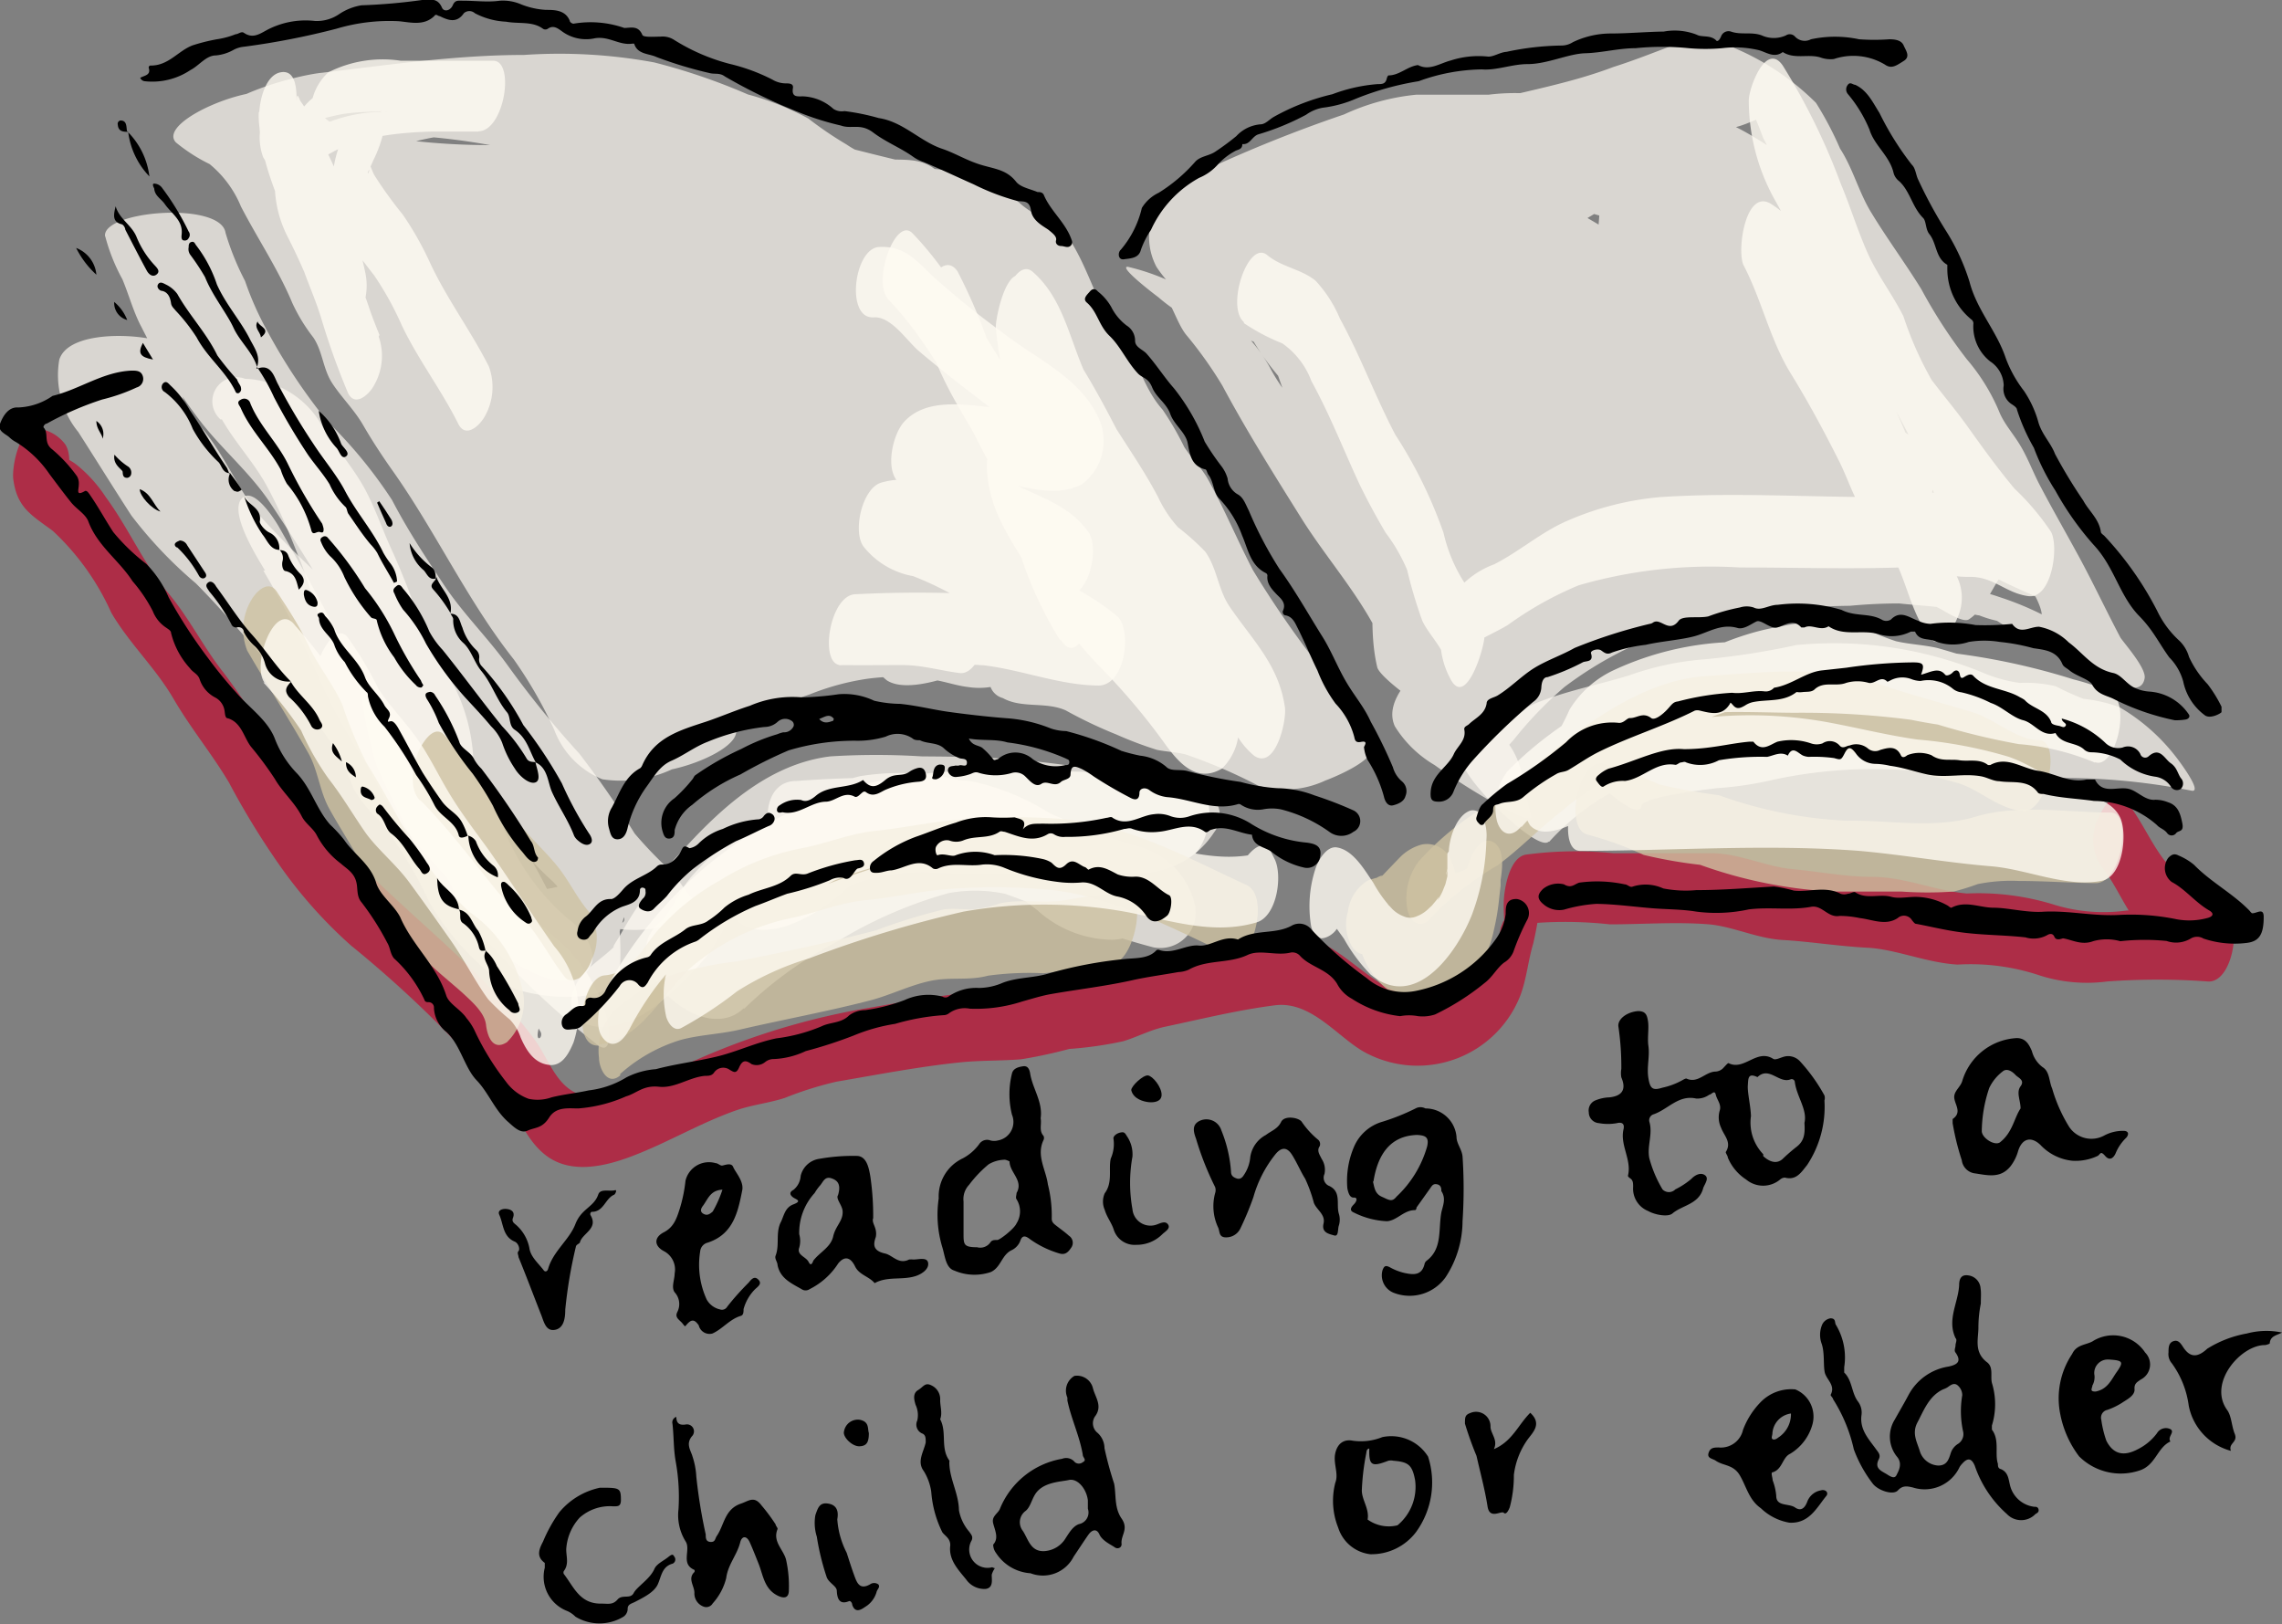 <svg xmlns="http://www.w3.org/2000/svg" viewBox="0 0 94.71 67.41"><rect x="0" y="0" width="94.71" height="67.41" fill="#808080" stroke="none"/><defs><style>.cls-1{opacity:0.7;}.cls-2{fill:#fffbf3;}.cls-3{opacity:0.9;}.cls-4{fill:#b12440;}.cls-5{opacity:0.8;}.cls-6{fill:#cec2a1;}</style></defs><g id="Layer_2" data-name="Layer 2"><g id="Layer_1-2" data-name="Layer 1"><g class="cls-1"><path class="cls-2" d="M4.36,9.78a7.86,7.86,0,0,0,.72,1.81c.28.67.46,1.37.8,2a24.13,24.13,0,0,0,2.52,4c.89,1.12,2,2.06,2.8,3.26s1.55,2.38,2.27,3.6a37.08,37.08,0,0,0,2.58,3.3A42.57,42.57,0,0,0,19,31.55a35.32,35.32,0,0,1,2.58,3.61,13.62,13.62,0,0,0,1.34,1.4c.47.46.76,1,1.25,1.48l4.55-.8a9.63,9.63,0,0,0-5.79-.39A3,3,0,0,0,21,38c-.44.79,0,1.75-.21,2.59l4.9-.39a11.15,11.15,0,0,1-2.83-3,32.51,32.51,0,0,0-2-3.47,13.75,13.75,0,0,1-1.15-1.26c-.35-.58-.46-1.27-.83-1.86a26.43,26.43,0,0,0-2.63-3.43c-.93-1-1.83-2.1-2.79-3.11a36.72,36.72,0,0,1-2.79-2.79c-.83-1.08-1.35-2.36-2.21-3.42a3.4,3.4,0,0,1-1-3.09l-4.24.74a2.86,2.86,0,0,1,.3.54c.53,1.11,5.37.56,4.8-.61a2.55,2.55,0,0,0-1.61-1.25c-.92-.35-3.87-.5-4.25.74a3.74,3.74,0,0,0,.79,3C4,19.1,4.7,20.23,5.45,21.39a17.87,17.87,0,0,0,2.68,2.82c1,1,2,2.2,3,3.29a39.06,39.06,0,0,1,2.53,3.2,10.85,10.85,0,0,1,1,2,5.57,5.57,0,0,0,1.1,1.37,16.6,16.6,0,0,1,2.06,3.38,11,11,0,0,0,3,3.32c.82.63,4.6,1.1,4.9-.38a12.34,12.34,0,0,0,0-1.72c0-.08.18-.58.17-.61.21.5-1.18.3-1.51.17a5.57,5.57,0,0,0,3.13.24c.26,0,2.05-.5,1.42-1-.45-.39-.71-.92-1.11-1.34a17.88,17.88,0,0,1-1.48-1.54,40,40,0,0,0-2.3-3.32,40.64,40.64,0,0,1-3-3.7c-.83-1.14-1.85-2.14-2.63-3.32S16.92,22,16.27,20.75A19.24,19.24,0,0,0,13.6,17.5a23.75,23.75,0,0,1-2.5-3.75,13,13,0,0,1-.93-2.09,11.11,11.11,0,0,1-.81-2c-.2-1.32-5.16-.92-5,.16Z"/></g><g class="cls-1"><path class="cls-2" d="M27.69,41.37a14.84,14.84,0,0,0,1.84-1.94A23.64,23.64,0,0,1,31.14,37a16,16,0,0,1,1.73-1.76l.38-.31c.12-.1.49-.16.08-.08s.15,0,.19,0c.31,0,.64,0,.95,0,2.19.08,4.39,0,6.56.28a28.59,28.59,0,0,1,3.34.49,12.18,12.18,0,0,0,2.92.63,3.75,3.75,0,0,0,3.1-1.71,1.11,1.11,0,0,0-1-1.79c-3-.1-6.07,0-9.11-.05a12.9,12.9,0,0,0-4.48.72,11.71,11.71,0,0,0-2.06.88,7.67,7.67,0,0,0-1.06.73c-.22.17-.95.62-.09.26-.89.37-2.32,1.23-2.2,2.38s1.65,1,2.39.71a7.32,7.32,0,0,0,1.93-1.12c.42-.34.4-.43.9-.62A8.42,8.42,0,0,1,39,36.24c2.77.08,5.54-.05,8.3,0l2.1-3.5a30.1,30.1,0,0,1-3.14-.71c-1.31-.18-2.63-.38-4-.5s-2.66-.13-4-.14a30.12,30.12,0,0,0-3.8,0c-2.45.3-4.38,2-6,3.76a16.91,16.91,0,0,0-2.28,2.91c-.16.25-.31.52-.46.78-.05.09-.49.74-.11.32-.4.44-.94.77-1.35,1.2-.64.67-.89,1.81.17,2.17s2.52-.44,3.25-1.2Z"/></g><g class="cls-1"><path class="cls-2" d="M64.3,34.93a10,10,0,0,1,2.61-2.06,21.34,21.34,0,0,1,3.61-1.14,14.6,14.6,0,0,1,3.49-.8,21.63,21.63,0,0,0,3.49-.53,15.46,15.46,0,0,1,7.43.87c.48.15.93.37,1.42.51a10.79,10.79,0,0,0,1.6.13,4.65,4.65,0,0,1,1.18.48c.45.18,1,.1,1.42.31l-3-3.48a26.16,26.16,0,0,0-5.85-.52c-2.09,0-4.16-.29-6.24-.33a20.63,20.63,0,0,0-5.6.45c-1.76.44-3.61.56-5.39,1l0,.15,0,.27c-.11.72,1.48,2,2,2.4.21.18,1.56,1.39,1.65.82,0-.4,2.91-.72,3.13-.75a14.46,14.46,0,0,0,2.08-.29,19.61,19.61,0,0,1,6-.44c1.92.06,3.83.29,5.75.31a27.42,27.42,0,0,1,5.86.52c.55.13-.62-1.39-.64-1.41a8.12,8.12,0,0,0-2.35-2.06A6.31,6.31,0,0,0,86.47,29a11.66,11.66,0,0,1-1.15-.52,5.38,5.38,0,0,0-1.5-.14,6.05,6.05,0,0,1-1.61-.46,16.23,16.23,0,0,0-7.66-1.11,32.12,32.12,0,0,1-3.79.59,11.89,11.89,0,0,0-3.15.67c-1.28.39-2.64.65-3.89,1.16a9.22,9.22,0,0,0-3,2.22c-.48.49,3.06,4,3.55,3.52Z"/></g><g class="cls-1"><path class="cls-2" d="M7.3,5.91a7.11,7.11,0,0,0,1.4.9A4.48,4.48,0,0,1,10,8.57c.7,1.35,1.55,2.61,2.13,4A7.29,7.29,0,0,0,13,14c.39.57.4,1.3.78,1.89s.92,1.11,1.29,1.75.77,1.25,1.2,1.86c1.8,2.53,3.12,5.42,5.05,7.86A18,18,0,0,1,23,30.28a3.56,3.56,0,0,0,2,2.06,5.05,5.05,0,0,0,4.14-1.24A6.34,6.34,0,0,1,31,29.87c.71-.37,1.3-.86,2-1.27l-2.87,1a15.3,15.3,0,0,0,3.47-.78,10.45,10.45,0,0,1,2.39-.65,9.23,9.23,0,0,1,2.92.07c.42.08.83.22,1.26.27a3,3,0,0,0,.94,0,.76.76,0,0,0,.51.46c.79.44,1.78.14,2.61.51a18.43,18.43,0,0,0,2.1,1,15.79,15.79,0,0,0,1.69.64c.4.08.8.09,1.19.19a21.39,21.39,0,0,1,3,1.29,3.94,3.94,0,0,0,2.8-.21c.26-.09,2.25-.9,1.84-1.41-.91-1.15-1.55-2.45-2.35-3.66a41.45,41.45,0,0,1-2.5-3.66c-.64-1.23-1.18-2.53-1.85-3.74-.28-.51-.69-.89-1-1.37A12.15,12.15,0,0,0,48.25,17c-.82-.92-1-2.07-1.75-3-.91-1.18-1.24-2.63-2-3.89-.59-.94-1.45-1-2.23-1.73A6.47,6.47,0,0,0,38.61,7C35.82,6.7,33,6.86,30.2,6.26S24.27,6,21.34,6a27.92,27.92,0,0,1-4.57-.2c-.88-.14-2.54-.23-3.23-.86-1-.92.78-.85-1.81.09-.37.13.19.06,0,0s.93,0,.82,0c.62,0,1.22-.24,1.83-.32.8-.1,1.62-.06,2.43-.17A17.68,17.68,0,0,1,26.55,5.7c.65.29,1.36.39,2,.68A20.23,20.23,0,0,1,30.3,7.59a11.35,11.35,0,0,0,2.16,1.05,4.4,4.4,0,0,0,.79.15,5.75,5.75,0,0,0,.83,0c.31-.13.4-.1.29.08l4.19-1.93c-2-.42-4-1-6-1.44s-4-.72-6.06-1.09a32.2,32.2,0,0,0-5.69-.87A12.28,12.28,0,0,0,17.7,4a13.45,13.45,0,0,0-1.52.49l-.56.21c-.81.35.2-.11.46-.06A6.34,6.34,0,0,0,13,5.36,3.65,3.65,0,0,0,11,7c-.7,1.56.71,2.92,1.47,4.13C14.56,14.53,16.5,18,18.6,21.42a54.81,54.81,0,0,0,3.5,5.19c.65.83,1.26,1.67,1.9,2.51a11.56,11.56,0,0,1,1.74,2.54l4.79-1.44A113.27,113.27,0,0,1,25.12,18.1C24.27,16.05,23.36,14,22.45,12c-.43-.95-.83-1.93-1.32-2.85a5.12,5.12,0,0,1-.83-2.28L15.51,8.32c.29.92.8,1.79,1.17,2.69s.61,1.6.89,2.41a18.78,18.78,0,0,0,2.65,4.65c.85,1.24,1.56,2.59,2.34,3.87,1.07,1.75,2.16,3.5,3.34,5.18a9.74,9.74,0,0,0,1.33,1.72c.78.7,2,.45,2.9.15.48-.15,2.35-.73,2.16-1.52a47.08,47.08,0,0,0-2-5.51c-.67-1.78-1.31-3.57-2.13-5.28s-1.51-3.41-2.39-5c-.36-.68-.74-1.34-1.07-2a16,16,0,0,1-1.23-2.2L18.83,9c1.37.69,1.65,2.29,2.51,3.44a45.39,45.39,0,0,1,3.14,5.13,45.1,45.1,0,0,0,3.11,5.28C28.81,24.52,29.73,26.4,31,28c.65.8,5-.51,4.64-1.62-1-3.33-3.33-6.2-5-9.19S27.16,11,25.55,7.8L20.77,9.23a36.66,36.66,0,0,1,2.52,4.45c.94,1.67,1.91,3.32,2.77,5s1.69,3.3,2.49,5c.42.87.83,1.75,1.25,2.61.35.7.6,1.63,1.31,2s4.94-.27,4.64-1.63c-.36-1.66-1-3.23-1.54-4.85s-1.13-3.34-1.81-5c-.61-1.49-1.23-3-1.88-4.45A14.63,14.63,0,0,1,29.13,8L24.34,9.44a83.76,83.76,0,0,1,4.94,9c.74,1.46,1.36,3,2.1,4.45S33,25.72,33.6,27.25c.45,1.11,4.61-.17,4.77-1.2a10,10,0,0,0-.84-4.7c-.55-1.7-1.1-3.4-1.68-5.09a106.23,106.23,0,0,0-4.28-9.79L26.78,7.91a39.94,39.94,0,0,1,2.15,5.54c.7,1.9,1.48,3.79,2.36,5.62s2,3.54,3,5.31c.44.79.9,1.57,1.36,2.35a4.24,4.24,0,0,0,1.15,1.5c.63.42,1.84.1,2.48-.1s2-.6,2.13-1.28c.23-1.48-.35-2.75-.75-4.14-.47-1.65-.91-3.3-1.41-4.93s-1-3.1-1.55-4.64-.85-3.19-1.46-4.7c-.48-1.2-5.2.38-4.79,1.43,1.22,3.19,2.58,6.3,3.86,9.46,1.11,2.76,1.87,5.55,3.76,7.91.64.8,4.93-.5,4.64-1.63a45.83,45.83,0,0,0-1.27-4.44c-.52-1.41-1.12-2.79-1.61-4.21s-.91-2.84-1.37-4.25a16.48,16.48,0,0,0-1.57-4.26c-.73-1.08-5.26.44-4.79,1.43.76,1.61,1.7,3.1,2.44,4.73C36.32,16.4,37.15,18.18,38,20s1.56,3.32,2.44,4.94a19.54,19.54,0,0,1,1,2,3.51,3.51,0,0,0,1.08,1.66c.61.43,1.86.08,2.49-.1s2-.6,2.13-1.29a7,7,0,0,0-.77-3.73c-.61-1.63-1.19-3.28-1.79-4.91-.53-1.45-1.15-2.84-1.76-4.27A45.88,45.88,0,0,1,41.31,9.8l-4.64,1.63A16.06,16.06,0,0,1,39,15.62c.74,1.67,1.48,3.35,2.26,5s1.65,3.31,2.45,5a6.53,6.53,0,0,0,2.54,3.11c.86.5,2.27,0,3.11-.32.27-.1,2.16-1,1.38-1.49-1.42-.83-1.95-2.13-2.63-3.56-.8-1.68-1.68-3.32-2.46-5-1.31-2.88-2.33-6.3-4.44-8.71-.67-.77-5,.51-4.64,1.62.45,1.42.79,2.91,1.36,4.28s1.18,2.64,1.68,4,1.09,3,1.62,4.44c.47,1.28,1.38,2.78,1.15,4.19L47,26.76a3.25,3.25,0,0,1-.89-1.56c-.31-.73-.73-1.41-1.1-2.11-.88-1.63-1.66-3.29-2.41-5S41,14.68,40.2,13c-.7-1.56-1.61-3-2.34-4.51L33.07,9.88a14.63,14.63,0,0,1,1.49,4c.49,1.49.93,3,1.45,4.47s1,2.67,1.53,4a44.31,44.31,0,0,1,1.35,4.66l4.64-1.63c-1.85-2.3-2.5-5.24-3.63-7.91-1.26-3-2.52-6-3.69-9.07L31.42,9.87c.55,1.37.81,2.87,1.3,4.27s1.07,3.07,1.57,4.62.92,3.11,1.35,4.68c.38,1.33,1.21,2.95,1,4.36l4.62-1.38a4.48,4.48,0,0,1-1.08-1.52c-.47-.77-.91-1.56-1.36-2.35-1-1.76-2.06-3.48-2.93-5.32s-1.58-3.59-2.25-5.43a37.44,37.44,0,0,0-2.07-5.33c-.64-1.17-5.23.47-4.79,1.44,1.42,3.1,3,6.11,4.13,9.34.56,1.62,1.08,3.24,1.61,4.87s1.35,3.27,1.1,4.89l4.77-1.2c-.58-1.45-1.4-2.76-2.12-4.15s-1.43-3.11-2.2-4.65a83.62,83.62,0,0,0-4.94-9c-.69-1-4.9.13-4.79,1.43a14,14,0,0,0,1.31,4.23c.67,1.54,1.33,3.08,2,4.63s1.25,3.15,1.74,4.77S30.58,26.4,31,28.14l4.64-1.63c-.62-.35-.92-1.46-1.22-2.09-.42-.86-.82-1.73-1.24-2.59-.8-1.67-1.65-3.32-2.5-5S28.86,13.67,28,12.07A33.31,33.31,0,0,0,25.55,7.8c-.77-1-5.28.46-4.78,1.43,1.6,3.18,3.31,6.29,5.07,9.39s4,5.86,5,9.18l4.64-1.62c-.69-.86-1.1-1.89-1.71-2.81s-1.21-1.64-1.8-2.46a57.87,57.87,0,0,1-3.16-5.52c-.49-.87-.94-1.76-1.44-2.62s-1-1.38-1.51-2.11c-.8-1.21-1.16-2.75-2.56-3.45a3.89,3.89,0,0,0-2.8.21c-.43.16-2,.71-1.84,1.41a15.1,15.1,0,0,0,1.15,2c.36.76.76,1.48,1.15,2.22.88,1.63,1.6,3.36,2.39,5s1.46,3.51,2.13,5.29a46.93,46.93,0,0,1,2,5.5l2.15-1.52h0l1.76-.28c1,.07.52.23.27-.16-.13-.2-.31-.37-.46-.56-.49-.65-1-1.33-1.4-2-1.05-1.59-2.05-3.22-3-4.86C26,18.25,25.26,17,24.37,15.8a14.44,14.44,0,0,1-2.15-4.23C21.69,10,20.8,8.48,20.3,6.88c-.36-1.15-4.86.19-4.79,1.44a4.58,4.58,0,0,0,.74,2.1c.49.91.88,1.87,1.31,2.81.94,2.09,1.89,4.18,2.77,6.3a114.32,114.32,0,0,0,5.41,12.13c.63,1.13,5.2-.39,4.79-1.44a11,11,0,0,0-1.74-2.53c-.56-.73-1.07-1.49-1.65-2.21a51.84,51.84,0,0,1-3.63-5.31C21.23,16.49,19.23,12.58,16.78,9a4.92,4.92,0,0,1-1.17-2.22,1.19,1.19,0,0,1,.12-.74q-3.19.86-1.65.66a8.63,8.63,0,0,0,1.58-.3A11.15,11.15,0,0,1,18,5.7a27.58,27.58,0,0,1,3.24.5c2.16.42,4.34.77,6.51,1.18S32.35,8.51,34.67,9a5.2,5.2,0,0,0,3.09-.57c.35-.17,1.72-.83,1.1-1.36s-1.33-.42-2.11-.46A3.59,3.59,0,0,1,35.14,6a15.34,15.34,0,0,1-1.59-1.08,11.28,11.28,0,0,0-2.51-1,25.49,25.49,0,0,0-3.89-1.33,21.68,21.68,0,0,0-5.4-.31c-2.84,0-5.75.43-8.39.74C12.1,3.14,6.61,4.55,9,6.69a6.34,6.34,0,0,0,3,1,26.85,26.85,0,0,0,5.36.47c1.6,0,3.19-.08,4.79-.1a25.27,25.27,0,0,1,5,.4c1.59.3,3.19.26,4.79.44a27.27,27.27,0,0,1,4.33.43A4.55,4.55,0,0,1,38,10.43c.44.35,1.05.41,1.46.79,1.09,1,1.18,2.89,2.08,4a9,9,0,0,1,1.15,2.11,17.71,17.71,0,0,0,1.2,1.73c.75,1.33,1.55,2.6,2.23,4a23.7,23.7,0,0,0,2.71,4.58c1.21,1.5,2,3.26,3.19,4.77l4.64-1.62a20,20,0,0,0-4-1.63A14.3,14.3,0,0,1,49,27.84a7.28,7.28,0,0,0-1.8-.69c-.34-.07-.7,0-1-.08-.49-.09-.77-.41-1.22-.57a10.67,10.67,0,0,0-1.78-.22,14.79,14.79,0,0,0-2.31-.34,19.76,19.76,0,0,0-4.79.39,19.52,19.52,0,0,0-2.28.58,14.43,14.43,0,0,0-1.39.5c-1,.43.8,0,.2,0a7.15,7.15,0,0,0-2.93.79,7,7,0,0,0-.74.45s-.93.69-.43.37a16.88,16.88,0,0,0-3.69,2.5l4.13-1.24c-.72-.19-1.23-1.66-1.5-2.26a21.81,21.81,0,0,0-2-3.1c-1.73-2.58-3.37-5.27-5-7.89-.35-.56-.63-1.16-1-1.69a5.86,5.86,0,0,1-1.16-1.79A3.82,3.82,0,0,0,17.41,12a7.11,7.11,0,0,1-.82-1.6c-.64-1.34-1.43-2.69-2.18-4a4.72,4.72,0,0,0-1.09-1.38c-.5-.39-1.09-.51-1.53-1C11,3.17,6.45,5,7.3,5.91Z"/></g><g class="cls-1"><path class="cls-2" d="M50.77,13.74l-.26-.2L48,11.87c.57.45.79,1.45,1.21,2A16.85,16.85,0,0,1,50.73,16c1,1.87,2.15,3.7,3.27,5.49s2.58,3.36,3.44,5.33a8.42,8.42,0,0,0,1.06,1.75c.57.79.55,1.93.82,2.85l1.16.31,1.62,1.09a.62.62,0,0,1-.16-.45c.06-.24,0-.32.1-.58a4.67,4.67,0,0,1,.76-1.06,16,16,0,0,1,2.13-2.22,15.57,15.57,0,0,1,7.61-3.05,33.33,33.33,0,0,1,4.24-.32,22.24,22.24,0,0,1,4.16,0c.61.11,1.16.43,1.76.58s.5.13-.29-.3-.86-.56-.4-.24.9.61,1.36.89a11.52,11.52,0,0,0,1.95,1,14.73,14.73,0,0,1,1.6.48L84.33,26c-.61-.44.61.55.68.6a18,18,0,0,0,1.84,1.19c.4.23,2,1.34,2.16.35.06-.41-.78-1.36-1-1.67-.6-1.13-1.14-2.29-1.75-3.41s-1.12-2-1.64-3c-.26-.51-.47-1.07-.77-1.57s-.63-.85-.85-1.34a8.23,8.23,0,0,0-1.37-2.24A20.94,20.94,0,0,1,79.74,12c-.66-1.07-1.41-2.08-2.06-3.15C77.15,8,76.91,7,76.37,6.17a14.15,14.15,0,0,0-1-1.9A10.69,10.69,0,0,0,72,2a2.7,2.7,0,0,0-2.3-.22c-.91.34-1.82.71-2.74,1-2.08.79-4.25,1.09-6.37,1.73a24.13,24.13,0,0,0-7,3.27,26.42,26.42,0,0,0-2.73,2.33c-.3.28-.57.6-.87.88a3.25,3.25,0,0,1-.44.38c-.21.13-.76.16-.37.35l3,1.89c.26.22,0-.14-.09-.27a4,4,0,0,1-.19-.68,2.45,2.45,0,0,1,.23-1.33c.52-1,1.72-1.44,2.7-1.88,1.28-.58,2.6-1.09,3.92-1.58A13.27,13.27,0,0,1,63,6.68l3.85-.07a5.24,5.24,0,0,1,1.81.16c.51.18,1,.49,1.47.67,1,.39,2.2.28,3.24.74a8,8,0,0,0,3.09,1.15c.4,0-.37-.6-.38-.61a13.7,13.7,0,0,0-2-1.37,6.79,6.79,0,0,0-2.79-1.09c-1-.07-2,.06-2.93.06-1.23,0-2.47,0-3.7,0-.61,0-1.23,0-1.83,0a1.23,1.23,0,0,1-.41-.13l1.51,1.06.21.31a9.24,9.24,0,0,1,3.46-.9,6.21,6.21,0,0,1,2.54,0L66.27,4c-2.9,1.07-5.51,3-8.18,4.49a16.1,16.1,0,0,0-3.42,2.29,9.39,9.39,0,0,0-1.27,1.73c-.39.62-.44,1.31-.78,1.94L56.81,17c-.54-.91-.58-2-1.24-2.9a8.25,8.25,0,0,0-2.18-1.71,5.83,5.83,0,0,0-2.46-1.17l-.12,0A10.68,10.68,0,0,0,53.41,16c.58.73,1.12,1.48,1.67,2.24s.9,1.75,1.5,2.46a9.75,9.75,0,0,0,2.48,1.84c.23.13,1.83.85,1.68.61-.77-1.32-1.62-2.54-2.34-3.89a10.31,10.31,0,0,0-1.15-1.62,6.25,6.25,0,0,1-.89-2.19L52.2,13c1.11,3,3,5.64,4.39,8.5a8.46,8.46,0,0,0,1.88,2.76,15,15,0,0,0,2.76,1.82c.4.22,1,.62,1.49.44l0-.11A11.38,11.38,0,0,0,61.31,24c-.57-.86-1-1.79-1.48-2.7a26.73,26.73,0,0,0-1.69-2.63c-.52-.72-.9-1.56-1.47-2.25a9.32,9.32,0,0,0-2.48-1.83c-.22-.13-1.79-1-1.68-.61,1.48,4.63,3.64,10.26,8.86,11.74l.12,0a7.86,7.86,0,0,0,0-3.38,32,32,0,0,0-.7-4c-.44-1.84-.4-4.05-1.71-5.53a9.64,9.64,0,0,0-2.31-1.63c-.13-.08-1.7-.87-1.71-.73-.06,2.16.87,4.35,1.33,6.43.06.29.18.56.25.84a6.63,6.63,0,0,1,0,1,5.69,5.69,0,0,1,2.42,1.49.51.51,0,0,1-.06-.38,2.64,2.64,0,0,1,.36-.71c.83-1.12,2.22-1.66,3.19-2.63a15.69,15.69,0,0,1,5-3.61l-4.22-2.68c-1.26,1-1.7,2.79-2.66,4A37.49,37.49,0,0,0,57.2,19c-.21.37,3.7,3,4.22,2.68a18.71,18.71,0,0,0,2.22-2.14A12.12,12.12,0,0,1,65,18.39a3.34,3.34,0,0,1,.65-.4c.56-.23.84,0-.12-.48l-3-2.25A9.8,9.8,0,0,1,61.2,19.9c-.62,1.23-1.83,2.36-1.78,3.83,0,.65,3.73,3.06,4.22,2.68,1.06-.82,1.83-1.92,2.82-2.81.64-.58,1.38-1.5,2.27-1.68l-4.19-2.56c.58,1-1.75,3.73-2.36,4.34l4.22,2.68c.75-.78,1.54-1.53,2.29-2.31a4.55,4.55,0,0,1,2-1.47l-4.22-2.68c.13,1-.87,1.86-1.67,2.28-.27.14-.56.15-.81.27,2.11-1,3.57,3.16,2.59,1.37A7,7,0,0,1,66,22.3a20.53,20.53,0,0,1-.65-4.48,11.73,11.73,0,0,1,.19-2.37c.12-.78,0-1.62.19-2.37l-4.19-2.56c.85,1.25.82,3.36,1.09,4.82.3,1.62,1,3.29.83,4.94L67.65,23c0-4.15.1-8.3,0-12.45,0-.58-1.53-1.34-1.94-1.61a16.22,16.22,0,0,0-2.28-1.08,53.47,53.47,0,0,0,.36,6.57c.08,1,.29,2.08.32,3.12,0,.77-.18,1.49.35,2.13.38.45,3.64,3.09,4.19,2.56a3.47,3.47,0,0,0,.76-2.09c.22-1.17.37-2.35.52-3.52a39.59,39.59,0,0,0,.74-6.41L66.48,7.62a7,7,0,0,1,.06,3c-.1,1.05-.11,2.1-.16,3.15-.11,2.17-.17,4.34-.29,6.51,0,.54,1.56,1.36,2,1.6a10.45,10.45,0,0,0,2.27,1.08c.36-2.2.7-4.4,1-6.6a54.34,54.34,0,0,1,1.36-6.45L68.49,7.19a56.51,56.51,0,0,1-.58,6.09c-.09,1-.09,2-.2,2.93a8.94,8.94,0,0,0-.14,2.63c.12.66,4.05,3,4.22,2.68a39.72,39.72,0,0,0,2-5.43,38.05,38.05,0,0,1,1.85-5.22L71.44,8.19a13.59,13.59,0,0,1-.55,3.16,24.51,24.51,0,0,0-.37,3c-.23,1.9-1.07,3.78-1,5.71,0,.69,4,3,4.22,2.68a22.79,22.79,0,0,0,1.7-5,31.33,31.33,0,0,1,1.89-5.17L73.09,9.87c-.6,3.44-.81,7-1.83,10.3-.25.79,4.19,2.75,4.22,2.68a40.42,40.42,0,0,1,2.46-6l-4.19-2.56a3.74,3.74,0,0,1,0,2.34c-.25,1.27-.67,2.5-.84,3.79,0,.37,1.18,1.1,1.38,1.24a10,10,0,0,0,2.46,1.39c1.61.5,2.67-3.08,3.32-4.12l-3.72-2.1c-.44-.39-.25,0-.28.41s-.15.79-.23,1.18a4.67,4.67,0,0,0-.25,1.92c.12.61,3.89,3.11,4.22,2.68s.84-1.54,1.45-1.44l-4.1-2.7c0,1.14-.45,2.62-.1,3.72s2.43,2.12,3.47,2.67c.18.09.95.6,1.19.43,1-.66,1.16-2.34,2.37-2.61l-4-2.36c.39.42.41,1.16.69,1.66A6.4,6.4,0,0,0,83,24.07c.19.11,2,.93,2,.9-.54-3.17-2.4-5.83-3.82-8.64A28.82,28.82,0,0,0,78.55,12c-.5-.67-1-1.32-1.56-2s-.84-1.56-1.38-2.29c-.27-.38-4-3-4.18-2.56a1.52,1.52,0,0,0-.09,1.11,10.22,10.22,0,0,0,.46.94,10,10,0,0,1,.29,1.11c.31,1.16.66,2.29,1,3.44.55,1.86.85,4,2.21,5.47.31.34,4,2.64,4,2.37.24-1-.51-2.25-.89-3.15-.55-1.31-1.17-2.58-1.73-3.88-.86-2-1.64-4.24-3.18-5.83-.31-.31-3.89-2.74-4-2.37a2.91,2.91,0,0,0,.25,1.78c.24.8.43,1.62.66,2.43.63,2.17.91,4.39,1.36,6.6a15.26,15.26,0,0,1,.36,2.69,7.22,7.22,0,0,0,0,2.13c.3.75,1.46,1.37,2.08,1.76.42.27.85.53,1.3.77s2.06,1.12.14,0l-2.48-1.83c.44.59-2,.41-2.16.39a2.88,2.88,0,0,0-2,.29c-.18.11,1.62,1.4,1.66,1.42a7.33,7.33,0,0,0,2.44,1.28c.34.07.68.08,1,.13l-4.1-2.71c-.49.92-1.93,1-2.83,1.09-.49.06-1,.1-1.46.19-.68.14-1.3.48-2,.64a10.23,10.23,0,0,0-2.06.37c-.74.32-1.51.68-2.23,1A4.08,4.08,0,0,0,58,26c-.38.52-.43,1.19-.84,1.68l4.22,2.68c-.39-1.67-.08-3.67-.08-5.38,0-.57-1.53-1.35-1.94-1.61a18.63,18.63,0,0,0-2.28-1.07,9.4,9.4,0,0,0,.16,2.37c.16.65.58,1.19.49,1.89l4.19,2.56a33.39,33.39,0,0,1-3.1-7.22,27.29,27.29,0,0,0-2.36-6l-4-2.25c2.19,2.47,3.65,5.46,5.57,8.13a12.7,12.7,0,0,0,3.07,3.22c.77.54,2.72,2.17,3.81,1.72.48-.2.86-.85,1.31-1.13a6.51,6.51,0,0,1,1.91-.78,13.25,13.25,0,0,1,5.12-.59c1.71.19,3.39.55,5.09.77.88.11,1.77.15,2.64.27a11.53,11.53,0,0,0,2.1.29c.43,0-1.16-1.19-1.26-1.26-.67-.46-1.85-1.46-2.72-1.47h-.79c-.42,0,1.16,1.2,1.27,1.27.66.45,1.84,1.45,2.71,1.46h.79l-4-2.73a10.72,10.72,0,0,1-2.1-.29c-.88-.12-1.76-.16-2.64-.27-1.85-.24-3.69-.66-5.55-.81a13.9,13.9,0,0,0-4.91.68,6.57,6.57,0,0,0-1.9.78c-.44.28-1.1,1.29-1.67,1.07l2.46,1.39c1.47,1,.39.16,0-.29s-.69-.92-1-1.39c-.61-.89-1.18-1.8-1.75-2.72a38.43,38.43,0,0,0-3.79-5.27,9.76,9.76,0,0,0-2.57-1.78c-.17-.1-1.57-.76-1.42-.46A29.45,29.45,0,0,1,54.76,20a32,32,0,0,0,3,6.69c.35.69,1.57,1.28,2.19,1.66.16.09,2,1.07,2,.9a3.69,3.69,0,0,0-.42-1.71,7.81,7.81,0,0,1-.23-2.55l-4.22-2.68c0,1.71-.32,3.71.08,5.38.14.6,3.85,3.13,4.22,2.68a13.79,13.79,0,0,0,.74-1.55,4,4,0,0,1,1.64-1.28c.73-.36,1.48-.72,2.23-1A12.88,12.88,0,0,1,68,26.08c.72-.19,1.36-.53,2.1-.65.56-.09,1.13-.13,1.69-.21.82-.13,2-.23,2.48-1.06.29-.54-3.58-2.62-4.1-2.7-.35-.05-.69-.06-1-.12l4.1,2.7c1.32-.85,3,.49,4.29-.59l0-.12a8.09,8.09,0,0,0-2.35-1.87c-.4-.24-.81-.49-1.23-.7s-1.65-.93.08.13l2.48,1.83c-.34-.47-.13-1.21-.13-1.75a12.54,12.54,0,0,0-.16-2c-.22-1.45-.54-2.9-.79-4.35a39.67,39.67,0,0,0-1-4c-.23-.79-1-2.68-.72-3.52l-4-2.37c1.38,1.42,2.08,3.65,2.84,5.43.5,1.16,1,2.29,1.55,3.45.39.93,1.25,2.33,1,3.35l4,2.36C78,18,77.73,15.79,77.26,14.21c-.33-1.09-.67-2.17-1-3.27-.13-.5-.23-1-.41-1.52-.23-.64-.54-.88-.24-1.58L71.46,5.28c.45.62.68,1.36,1.13,2s1,1.28,1.54,1.94a24.28,24.28,0,0,1,2.67,4.32c1.38,2.87,3.39,5.55,3.94,8.76l4.19,2.56a9.45,9.45,0,0,0-1-2.06,9.93,9.93,0,0,0-2.31-1.63c-.42-.25-1.2-.84-1.71-.73-1.22.27-1.42,1.95-2.37,2.61l1.19.43-.24-.12,3,2.12c-.66-.82-.06-2.9-.07-3.89,0-.5-1.35-1.21-1.67-1.42a7,7,0,0,0-2.43-1.28c-.8-.14-1.29,1-1.69,1.48L79.82,23c-.34-1.7,1.34-3.3-.23-4.67-.33-.28-3.46-2.53-3.73-2.1-.45.73-.8,1.52-1.22,2.27a8.86,8.86,0,0,1-.8,1.28c-.09.12-.61.65-.55.67l3.85,2.63c.18-1.36.64-2.64.88-4a3.75,3.75,0,0,0-.11-2.39c-.25-.43-4-3-4.19-2.56a40,40,0,0,0-2.46,6l4.22,2.68c1-3.35,1.23-6.86,1.83-10.3.13-.72-4.11-2.9-4.22-2.68A29.62,29.62,0,0,0,71.2,15a22.79,22.79,0,0,1-1.7,5l4.22,2.68c0-1.93.79-3.81,1-5.71A24.1,24.1,0,0,1,75.11,14a13.77,13.77,0,0,0,.55-3.17c0-.73-4.09-2.94-4.22-2.68a37.58,37.58,0,0,0-1.85,5.22,39.72,39.72,0,0,1-2,5.43l4.22,2.68a8.33,8.33,0,0,1,.15-2.63c.1-1,.1-1.95.19-2.93a56.51,56.51,0,0,0,.58-6.09c0-.89-4.21-2.72-4.22-2.68a54.34,54.34,0,0,0-1.36,6.45c-.34,2.2-.68,4.4-1,6.6l4.22,2.68c.13-2.32.21-4.64.31-7,.07-1.88.61-4.08,0-5.9C70.43,9.43,69,8.71,68.45,8.4a15.41,15.41,0,0,0-2-.9,39.59,39.59,0,0,1-.74,6.41c-.14,1.1-.28,2.19-.48,3.28a4,4,0,0,1-.8,2.33l4.19,2.56c-.53-.63-.27-1.77-.33-2.56-.09-1-.26-1.92-.31-2.89-.11-2-.42-4.08-.33-6.12L63.43,7.82c.1,4.16,0,8.31,0,12.46,0,.57,1.54,1.35,1.95,1.61A13.3,13.3,0,0,0,67.65,23c.14-1.79-.59-3.64-.92-5.39-.26-1.44-.22-3.37-1.06-4.61-.29-.43-4.12-2.84-4.19-2.56A10.79,10.79,0,0,0,61.4,12c0,.52-.17,1-.24,1.53a13.54,13.54,0,0,0,.15,3.65,10.58,10.58,0,0,0,1.39,4.68,8.89,8.89,0,0,0,2.45,2A6.19,6.19,0,0,0,68,25.19c1.17,0,2.88-1.34,2.72-2.59-.08-.62-1.47-1.31-1.94-1.6s-1.63-1.26-2.28-1.08a4.55,4.55,0,0,0-2,1.47c-.75.78-1.54,1.53-2.29,2.31-.09.1,3.67,3.24,4.22,2.68.77-.77,3-3.33,2.3-4.58a6.56,6.56,0,0,0-2.2-1.66c-.49-.3-1.38-1-2-.9-.89.18-1.63,1.1-2.27,1.68-1,.89-1.76,2-2.82,2.81l4.22,2.68a4.6,4.6,0,0,1,1-2.58A15.26,15.26,0,0,0,66.09,21c.33-.83.93-2.18.66-3.1s-2.34-1.88-3.16-2.31c-1.45-.77-2.27-.41-3.47.63A34.79,34.79,0,0,1,57.2,19l4.22,2.68a38.18,38.18,0,0,1,3.5-4.89c1-1.23,1.41-3.06,2.66-4,.19-.14-1.79-1.5-1.94-1.6-.43-.27-1.73-1.32-2.28-1.08a14.38,14.38,0,0,0-3.77,2.33c-.77.68-1.38,1.45-2.21,2.07-1,.74-3.5,2.14-2.09,3.55a16.54,16.54,0,0,0,3.54,2.5c.45.26,2,1.34,2.17.43a3.5,3.5,0,0,0-.29-1.3c-.15-.57-.22-1.15-.36-1.72a17.78,17.78,0,0,1-1-4.92l-4-2.36a5.34,5.34,0,0,1,.85,2.77c.16,1,.44,2,.65,3a35.78,35.78,0,0,1,.55,3.57c0,.22.24,3-.12,2.87l1.59.75c2.56,1.52,2,1.61,1.39.58-.16-.25-.3-.51-.44-.77-.33-.6-.65-1.22-1-1.82a29.66,29.66,0,0,1-2.13-5.27L52.51,14c.62.73,1,1.64,1.6,2.43a26.35,26.35,0,0,1,1.94,3.17,27.29,27.29,0,0,0,1.68,2.8c.14.22.27.44.4.66.56,1.06.2.5,2,1.74,2.7,1.83,1.87,1.46,1.27.45S60.35,23,59.76,21.86a52.78,52.78,0,0,1-3.4-6.44c-.28-.76-1.82-1.45-2.48-1.83-.22-.13-1.79-.95-1.68-.61A5.23,5.23,0,0,0,53,15a13.73,13.73,0,0,1,1.27,1.78c.72,1.36,1.57,2.58,2.34,3.89l4.16,2.45c-.52-.62-.79-1.45-1.26-2.12s-1.1-1.55-1.68-2.29-1.13-1.38-1.63-2.13a10.43,10.43,0,0,1-.59-1A12.77,12.77,0,0,0,55,14L52.5,12.59c-1.5-1.06-1-.83-.65-.09a5.76,5.76,0,0,1,.27.73,7.24,7.24,0,0,0,.53,1.36c.26.43,4,3,4.19,2.57s.35-1.2.67-1.77a9.11,9.11,0,0,1,1.26-1.76,14.85,14.85,0,0,1,3.54-2.43C65,9.68,67.59,7.78,70.49,6.72c.14,0-1.38-1.24-1.38-1.24a13.93,13.93,0,0,0-2.46-1.4A7,7,0,0,0,63.6,4a10.17,10.17,0,0,0-3.7,1,.42.42,0,0,0,.2.32A20.09,20.09,0,0,0,64,7.88a8.51,8.51,0,0,0,3,1.21,43.44,43.44,0,0,0,4.84,0c.68,0,1.35,0,2,0,.35,0,.69,0,1,0,.56,0,1.26.34-.06-.4l-2.38-2a6.27,6.27,0,0,1-2.27-.88A13.72,13.72,0,0,0,67.26,5a22.29,22.29,0,0,1-2.35-.9,8.9,8.9,0,0,0-3.13-.17c-1,0-2,0-3,0a9.25,9.25,0,0,0-3,.82,57.56,57.56,0,0,0-6.46,2.64A2.65,2.65,0,0,0,48,11.08a5.44,5.44,0,0,0,1.87,1.73c.77.54,2.12,1.63,3.15,1.61a2.41,2.41,0,0,0,1.45-.91c.66-.66,1.35-1.28,2-1.9A17,17,0,0,1,61.92,8.3c1.18-.42,2.34-.9,3.55-1.22s2.43-.51,3.63-.82c1-.27,2-.72,3-1s2-1.06,3.07-.85L74.1,3.94l.22.11-3-2.13a4,4,0,0,1,.44,1c.2.44.51.82.75,1.25a14,14,0,0,1,.66,1.54,11.19,11.19,0,0,0,1,1.64c.74,1.1,1.43,2.23,2.11,3.37s1.46,1.79,2.09,2.78A10.43,10.43,0,0,1,79,14.86c.24.47.62.87.87,1.33.61,1.13,1.15,2.29,1.77,3.41s1.3,2.5,2,3.76c.18.34,1.62,2.31.9,2.44l1.59.75-.23-.13,2.31,1.63a12.64,12.64,0,0,0-5.22-3.27,6.47,6.47,0,0,0-1.07-.28c2.18,1.37,2.71,1.66,1.56.87l-.81-.55a15.69,15.69,0,0,0-2.68-1.43,12,12,0,0,0-4.85-1,54.8,54.8,0,0,0-6.28.31c-3.57.49-7,1.76-9.46,4.49-.66.73-2,1.86-1.51,2.95a4.8,4.8,0,0,0,1.65,1.61,27.35,27.35,0,0,0,2.86,1.79c.15.09,1.27.68,1.16.32-.32-1.09-.3-2.23-1.06-3.13A17.59,17.59,0,0,1,60.93,28c-.67-1.16-1.5-2.2-2.28-3.29s-1.39-2.39-2.16-3.54S55.26,19,54.62,18s-1.38-1.72-1.91-2.74a6.29,6.29,0,0,0-1.91-2.13,9.21,9.21,0,0,0-4-2.06c-.39,0,1.17,1.19,1.27,1.26a7,7,0,0,0,2.71,1.46Z"/></g><g class="cls-1"><path class="cls-2" d="M9.2,17.39c.57,1,1.35,1.81,1.88,2.79S12,22.1,12.35,23c.47,1.11.71,2.3,1.25,3.38A13.85,13.85,0,0,1,15,28.81a16.61,16.61,0,0,0,.64,3c.45,1,.94,2,1.43,2.95a13.64,13.64,0,0,0,4,5c.76.54,2.24,1.36,3.15.68s-.05-1.9-.68-2.34a9.57,9.57,0,0,1-2.74-4,9.76,9.76,0,0,1-1.16-2.7,7.58,7.58,0,0,0-.8-2.95,16.07,16.07,0,0,1-1.25-2.17A34.41,34.41,0,0,0,16.34,23c-.43-.9-.74-1.87-1.22-2.75s-1.31-1.82-1.88-2.79a3.82,3.82,0,0,0-3.07-1.74,1,1,0,0,0-1,1.7Z"/></g><g class="cls-1"><path class="cls-2" d="M10.93,23.68a45.57,45.57,0,0,1,2.44,4.77,24.31,24.31,0,0,0,1.93,3.41c0,.07-.24-.4,0,.07.1.17.19.35.28.52a18.73,18.73,0,0,0,1.06,1.71,27.65,27.65,0,0,0,1.94,2.3s-.15-.37-.17-.36.22.48.24.52A13.08,13.08,0,0,0,20,38.8a32.31,32.31,0,0,0,4.71,4.49c.83.75.53-.95.43-1.24a6.73,6.73,0,0,0-1.82-2.91l-2.12-1.85c-.35-.31-.67-.67-1-1-.7-.6.37.4.28.58,0-.06-.21-.45-.24-.52a14.42,14.42,0,0,0-2-3.12c-.43-.52-1.11-1.17-1.4-1.63-.13-.2-.4-.73-.58-1-.31-.53-.75-1-1-1.54.08.15,0-.09-.06-.21-.17-.44-.37-.86-.57-1.29-.92-1.95-2-3.83-3.05-5.69-.2-.35-1.12-1.78-1.58-1.14s.73,2.49,1,2.95Z"/></g><g class="cls-1"><path class="cls-2" d="M35,36.65c1.18,0,2.36,0,3.54,0a8.51,8.51,0,0,1,2.94.18,6.27,6.27,0,0,1,1,.51l.32.23c-.51-.37.29.23.27.22A4.7,4.7,0,0,0,46.14,39c1.92,0,1.18-2.65.29-3.42A14.49,14.49,0,0,0,41.64,33a10.49,10.49,0,0,0-5.94-.79,14.34,14.34,0,0,0-5.06,2.38,12.54,12.54,0,0,0-1.9,1.74c-.56.63-.87,1.52-1.46,2.08l3.61,3.45a16.16,16.16,0,0,1,3.87-2.79,18.11,18.11,0,0,1,4.59-2,6,6,0,0,1,3.83.54,26.9,26.9,0,0,0,4.67,1.7,1.47,1.47,0,0,0,1.73-1.81A3.28,3.28,0,0,0,47,35.06a39.08,39.08,0,0,1-4.32-1.71,9.59,9.59,0,0,0-5.55-.48,21.83,21.83,0,0,0-5.24,2.18,19.67,19.67,0,0,0-4.64,3.35c-1.68,1.69,1.88,5.09,3.61,3.45a11.12,11.12,0,0,0,1.16-1.73,10.85,10.85,0,0,1,1.5-1.53,12.48,12.48,0,0,1,3.55-1.93,5.14,5.14,0,0,1,3.87.16c.6.21,1.21.42,1.8.66l.68.32c.1.05.87.62.52.32l.29-3.43c1.62,0,1.11.49.72.07-.18-.2.26.21-.11-.08a12,12,0,0,0-1.16-.86,10,10,0,0,0-3.41-1.41,48.31,48.31,0,0,0-7.22,0c-1.22,0-1.4,1.52-1,2.38A3.17,3.17,0,0,0,35,36.65Z"/></g><g class="cls-3"><path class="cls-4" d="M2.66,18.38a1.66,1.66,0,0,0-1-.58C.81,17.61.49,19.36.55,19.87c.15,1.2.75,1.5,1.64,2.16a10.47,10.47,0,0,1,2.43,3.4c.75,1.28,1.83,2.28,2.57,3.55s1.59,2.28,2.31,3.49a32.66,32.66,0,0,0,2.07,3.39,19.14,19.14,0,0,0,3,3.38,47.59,47.59,0,0,1,6.16,6c.73.82,1,2,1.93,2.71,1.06.81,2.52.44,3.65,0,1.45-.56,2.8-1.37,4.27-1.88.67-.23,1.37-.3,2-.51a14.61,14.61,0,0,1,2.13-.67c1.7-.29,3.4-.62,5.12-.8.85-.09,1.7-.06,2.55-.13a19.79,19.79,0,0,0,2-.43,15.49,15.49,0,0,0,2.24-.32c.59-.18,1.12-.47,1.73-.6,1.51-.32,3-.69,4.56-.89s2.67,1.42,3.83,2a4.58,4.58,0,0,0,6.36-2.41c.26-.69.32-1.44.53-2.14A15.34,15.34,0,0,0,64,36.66l-.89,1.7a17,17,0,0,1,3.7,0c1.35,0,2.77-.11,4.12,0,1,.09,2,.59,3.07.65s2.32.26,3.5.32,2.47.63,3.75.7a9.06,9.06,0,0,1,3.28.41,6.45,6.45,0,0,0,2.93.29,28.88,28.88,0,0,1,4.16,0c1,.09,1.43-2.27.8-2.84a21.29,21.29,0,0,1-2.57-2.16c-.63-.81-1-1.77-1.68-2.57-.42-.52-1,.56-1.1.83a2,2,0,0,0,.11,1.92c.67.81,1,1.82,1.72,2.63a26.59,26.59,0,0,0,2.54,2.09l.8-2.84a29.37,29.37,0,0,0-4,0,7,7,0,0,1-3.1-.28,10.64,10.64,0,0,0-3.51-.43c-1.35-.12-2.58-.69-3.94-.69-1.09,0-2.2-.22-3.29-.32s-2.13-.62-3.26-.66c-1.39,0-2.78,0-4.17,0a15.45,15.45,0,0,0-3.66.06c-.62.13-.83,1.22-.88,1.69s0,.82,0,1.19c0-.19,0-.25-.15.16a7.67,7.67,0,0,1-.42,1.82c-.57.95-2.32,1.23-3.3,1-1.31-.25-2.24-1.35-3.35-2A3.12,3.12,0,0,0,52.5,39c-1.23.25-2.48.49-3.72.7a9,9,0,0,0-1.6.5,14,14,0,0,1-2.59.45c-.58.1-1.13.33-1.72.4s-1.26,0-1.89.08c-1.72.12-3.42.44-5.12.73a29.87,29.87,0,0,0-7.69,2.46c-1.11.51-2.5,1.35-3.77,1.18S22.83,44,22.15,43.09c-3.16-4.19-8-6.86-10.59-11.51a23.67,23.67,0,0,0-2.27-3.65c-.86-1.08-1.45-2.32-2.36-3.38s-1.61-2.66-2.54-3.92a5.81,5.81,0,0,0-1.22-1.35c-.14-.11-.3-.19-.45-.29s-.64-.62-.61-.34L1,20.73a.81.81,0,0,1,.66.4c.65.73,1.66-2,1-2.75Z"/></g><g class="cls-5"><path class="cls-6" d="M25.74,44.57a6.67,6.67,0,0,1,2.5-1.41c.8-.22,1.65-.24,2.46-.43,1.81-.42,3.63-.75,5.44-1.22.83-.22,1.62-.62,2.46-.8s1.59,0,2.41-.22a12.62,12.62,0,0,1,2.3-.1c.95-.09,1.84-.36,2.81-.39s1.52-3,.62-2.93a16.62,16.62,0,0,0-2.53.29c-.9.15-1.82-.07-2.71.13a4.68,4.68,0,0,1-1.18.25c-.38,0-.76-.05-1.15,0a24.7,24.7,0,0,0-2.82.87c-1.91.5-3.85.91-5.78,1.29a14.44,14.44,0,0,0-2.76.59,8.57,8.57,0,0,0-2.26,1.41,2.4,2.4,0,0,0-.69,2c0,.42.34,1.19.88.73Z"/></g><g class="cls-5"><path class="cls-6" d="M24.86,43.34c1.87-.16,2.75-2.45,4.15-3.46a9.25,9.25,0,0,1,3.72-1.76c1.08-.21,2.08-.65,3.16-.76,1.29-.12,2.5-.43,3.82-.49a24.66,24.66,0,0,1,4,.07c2.68.33,5,1.62,7.41,2.73.81.37,1.62-2.47.62-2.94-2.4-1.11-4.73-2.4-7.41-2.72A25,25,0,0,0,40.12,34c-1.3.06-2.5.35-3.78.48-1.05.11-2,.51-3,.71a9.84,9.84,0,0,0-3.43,1.33,9.87,9.87,0,0,0-2.68,2.17c-.63.78-1.06,1.7-2.15,1.79-.93.09-1.39,3-.22,2.91Z"/></g><g class="cls-5"><path class="cls-6" d="M10.26,27c.83,1.43,1.72,2.81,2.54,4.26.4.71.46,1.56.86,2.29s.93,1.54,1.36,2.34a17.15,17.15,0,0,0,2.63,3.94c.48.48,1,.89,1.52,1.35.35.33.94.82,1,1.34s.3,1.1.87.73a2.34,2.34,0,0,0,.69-1.95,5.36,5.36,0,0,0-2.24-3.45A13.65,13.65,0,0,1,16.56,34c-.44-.79-.87-1.57-1.35-2.34a17.23,17.23,0,0,1-1-2.41c-.38-.85-1-1.6-1.4-2.45S12,25.34,11.52,24.6c-.34-.58-.87-.09-1.1.32A2.38,2.38,0,0,0,10.26,27Z"/></g><g class="cls-5"><path class="cls-6" d="M17.44,33.2c1.15,1.16,2.12,2.46,3.15,3.73.48.59,1.09,1.09,1.55,1.71S23,40,23.47,40.58c.16.18.44.08.59,0a1.89,1.89,0,0,0,.52-.81,2,2,0,0,0-.12-1.91c-.49-.56-.81-1.25-1.27-1.84s-1.11-1.18-1.62-1.81a46.69,46.69,0,0,0-3.15-3.73c-.46-.46-1,.52-1.1.84-.19.55-.35,1.44.12,1.91Z"/></g><g class="cls-5"><path class="cls-6" d="M56.39,38.11a3.19,3.19,0,0,0,2.26,3.5,2.26,2.26,0,0,0,1.92-.53A4.5,4.5,0,0,0,62,38.6a9.82,9.82,0,0,0,.22-1.32l.06-.53,0-.26v-.1c0-.28-.06.4,0,.13.07-.46.19-1.31-.32-1.58s-.9.54-1,.89l-.06.18c-.07.23.17-.32.06-.12,0,0-.08.15-.08.14s.22-.3.05-.1-.17.11.06,0l-.09.08a.48.48,0,0,1-.11.09s-.18.1,0,0h0l-.13.06-.28.08a3.09,3.09,0,0,1-.6.08h.2c-.54,0-1.08,0-1.62,0a3.89,3.89,0,0,0-1.59.22,1.77,1.77,0,0,0-.83,1.3,1.83,1.83,0,0,0,.23,1.53c.58.65,1.37-.17,1.78-.59l.31-.33.16-.17c.08-.09-.23.22-.08.08l.07-.07a2.69,2.69,0,0,1,.33-.26c.13-.09-.05,0-.09,0l.08,0a.58.58,0,0,1,.18,0h-.21a.43.43,0,0,1,.25.05l-.18-.1a.83.83,0,0,1,.15.11l.07.06c.1.1-.14-.18,0,0s.27.33.52.26a1.08,1.08,0,0,0,.57-.58,2.73,2.73,0,0,0,.32-1.11,1.71,1.71,0,0,0-.15-.95A1.08,1.08,0,0,0,59,35.05a2,2,0,0,0-.89.52l-.53.55-.17.18c-.07.08-.3.29,0,0a3,3,0,0,1-.32.29l-.08,0c-.1.08.22-.09.11-.06a.53.53,0,0,1-.17,0h.2l-.15,0,.18.09-.13-.1-.6,2.83a2.56,2.56,0,0,1,.9-.2l-.2,0c.89,0,1.78.09,2.67,0a3,3,0,0,0,2.32-2.29l-1.33-.69c-.07.49-.13,1-.18,1.46,0,.1,0,.19,0,.29s.07-.37,0-.2a.59.59,0,0,1,0,.13,2.74,2.74,0,0,1-.05.28s0,.09,0,.12.13-.41,0-.17c0,.06-.14.34,0,.09s0,.06-.07.1.19-.25.08-.12l-.08.1s-.08.07-.09.1.14-.14.08-.08l0,0a1.84,1.84,0,0,1-.22.17l-.15.1s.09,0,0,0a2.25,2.25,0,0,1-.51.13h.21a2,2,0,0,1-1-.22l.18.09a2.63,2.63,0,0,1-.52-.35l-.21-.19-.1-.12c-.11-.12,0,.1,0,0s-.1-.16-.15-.24,0-.1-.06-.13.07.23,0,.06,0-.09,0-.14,0-.15,0,.12c0,0,0-.09,0-.12,0,.34,0,.29,0,.13a1.69,1.69,0,0,0-.15-.94.45.45,0,0,0-.52-.27c-.62.22-.82,1.14-.88,1.7Z"/></g><g class="cls-5"><path class="cls-6" d="M59.46,38a13.2,13.2,0,0,1,2.71-2.1c.93-.69,1.74-1.54,2.66-2.25A11.07,11.07,0,0,1,71.28,31c2.26,0,4.3-.27,6.46.5,1.16.4,2.36.67,3.53,1,.93.29,1.76,1.14,2.74,1.15s1.55-2.92.62-2.93-1.85-.88-2.73-1.15c-1.33-.41-2.67-.75-4-1.21-2.19-.76-4.83-.45-7.11-.3S66.36,29.65,64.65,31c-1,.79-1.92,1.74-3,2.47a11.91,11.91,0,0,0-2.77,2.28,2.54,2.54,0,0,0-.45,2.08c.18.57.63.7,1,.21Z"/></g><g class="cls-5"><path class="cls-6" d="M65.9,34.64a13.92,13.92,0,0,1,2.32.84,19.7,19.7,0,0,0,2.34.41A19.06,19.06,0,0,0,76.09,37c.94,0,1.89,0,2.83,0a15.57,15.57,0,0,0,2.16,0,9.71,9.71,0,0,0,1-.31,7,7,0,0,1,1.71-.13c1.06,0,2.12.08,3.19.09s1.54-2.93.62-2.93c-1.83,0-3.82-.36-5.6.17s-3.63.13-5.34.17A18,18,0,0,1,71.34,33a24.37,24.37,0,0,1-2.49-.45,14.64,14.64,0,0,0-2.32-.85c-1-.22-1.64,2.71-.63,2.94Z"/></g><g class="cls-5"><path class="cls-2" d="M51.64,13.42a8.5,8.5,0,0,0,1.58.83,3.32,3.32,0,0,1,1.21,1.57c.77,1.4,1.33,2.85,2,4.29.33.68.7,1.36,1.08,2a7.17,7.17,0,0,1,.89,1.54,19,19,0,0,0,.63,2.11c.26.58,1,1.25,1,1.89l1.41-1.8c-.64.93-.73,1.21-.28.84a3.62,3.62,0,0,1,.48-.25c.32-.17.64-.32.95-.51a14.48,14.48,0,0,1,2.93-1.64,19.76,19.76,0,0,1,6.68-.74c2.22,0,4.44.07,6.66,0,1,0,1.86.41,2.87.39s1.51.68,2.46.8,1.27-2,.94-2.66a10.43,10.43,0,0,0-1.52-1.8c-.67-.8-1.3-1.67-1.9-2.51-.48-.68-1-1.29-1.54-2A14.38,14.38,0,0,1,79,13.13c-.46-.92-1.09-1.72-1.51-2.68s-.7-1.89-1.09-2.82a26.94,26.94,0,0,0-2.41-4.91c-.69-1-1.4.9-1.41,1.44A8.5,8.5,0,0,0,73.72,8.4c.92,1.68,1.88,3.32,2.74,5S78.2,17.05,79,18.88a14.45,14.45,0,0,0,.73,1.41l.43.78c.09.17.17.35.24.52.11.39.14.27.1-.34L81.72,20c-1.07-.61-1.49-1.7-2.11-2.71-.76-1.21-1.74-2.26-2.51-3.46C76,12.09,75.37,9.63,73.5,8.46c-1.07-.66-1.43,2-1.13,2.56.75,1.44,1.09,3.07,1.94,4.46.74,1.2,1.37,2.37,2,3.62.32.63.54,1.31.88,1.92s.9,1.24,1.28,1.9c.69,1.17.8,2.49,1.66,3.58.42.52,1-.57,1.1-.84a2,2,0,0,0-.11-1.91c-.81-1-.88-2.46-1.61-3.56a37.93,37.93,0,0,1-2.14-3.84c-.31-.62-.52-1.28-.88-1.88s-.71-1-1-1.53c-.79-1.35-1.13-2.91-1.84-4.3l-1.13,2.57c1.92,1.19,2.53,3.94,3.8,5.71a37.22,37.22,0,0,1,2.28,3.2,6.36,6.36,0,0,0,2.15,2.65c.69.4,1.1-.74,1.21-1.22a4.69,4.69,0,0,0-.8-3.38c-.8-1.43-1.42-2.93-2.12-4.42-.85-1.82-1.75-3.62-2.71-5.38-.7-1.28-2.26-3.16-2.24-4.7L72.67,5.1A26,26,0,0,1,75.08,10c.39.93.69,1.89,1.09,2.82s1.06,1.75,1.52,2.68a19.36,19.36,0,0,0,1.19,2.57c.51.72,1.13,1.34,1.64,2.05s1.21,1.61,1.82,2.42a15.94,15.94,0,0,1,1.6,1.9l.94-2.66c-.54-.06-.84-.43-1.32-.65a5.71,5.71,0,0,0-1.7-.15c-.57-.07-1.06-.37-1.65-.41s-1.48.06-2.2.06c-3,0-6.11-.2-9.11,0a12.26,12.26,0,0,0-3.89,1c-1.07.47-1.94,1.25-3,1.79a3.63,3.63,0,0,0-1.91,1.62,3.51,3.51,0,0,0,.1,3.14c.65,1.24,1.43-1.37,1.41-1.8a3.35,3.35,0,0,0-.7-2,6.47,6.47,0,0,1-1-2.27,19,19,0,0,0-2-4.07c-.83-1.58-1.44-3.25-2.3-4.82a5.32,5.32,0,0,0-1-1.56c-.58-.49-1.38-.56-2-1.06-.79-.7-1.73,2.09-1,2.75Z"/></g><g class="cls-5"><path class="cls-2" d="M41.92,14.09c1.08.94,1.3,2.5,1.86,3.76.76,1.73,2,3.25,2.91,4.93a6.86,6.86,0,0,0,1.4,2c.35.32.75.54.95,1s.22.73.38,1.08c.57,1.3,2.21,2.35,2.41,3.78l1.27-2c-.51-.33-.67-1-.91-1.5a12.74,12.74,0,0,0-1.24-2c-1.07-1.54-2.23-3-3.18-4.65s-1.73-3.38-2.71-5c-.8-1.32-1.34-2.83-2.46-3.92-.8-.78-1.28,1.62-1.27,2a13.6,13.6,0,0,0,1.1,4.34,39.11,39.11,0,0,0,2.19,4.85c.84,1.57,1.63,3.18,2.55,4.7.46.77.93,1.56,1.44,2.3.24.34,1.17,1,1.23,1.41l.68-1.95c-.43.25-1.26-1.25-1.43-1.51A22.56,22.56,0,0,0,46.66,25a15.19,15.19,0,0,1-2.47-3.24c-.58-1-1.6-2.11-1.7-3.33L41,19.93a7.79,7.79,0,0,0,.8,1.41,19.31,19.31,0,0,1,.64,1.95A16,16,0,0,0,44,26.57L45.13,24c-.68-.69-.68-2-1-2.92a33.77,33.77,0,0,0-1.41-3.48c-.9-2-2.57-3.88-2.9-6.06l-1.37,2.12a24.92,24.92,0,0,1,1.3,3c.59,1.17,1.16,2.34,1.82,3.47a24.84,24.84,0,0,0,3.93,5.63c.81.77,1.53-2,1.12-2.56C45,20.87,43.81,18.31,42.21,16c-1.46-2.1-2.54-4.46-4.34-6.32-.7-.72-1.69,2-1,2.75,1.75,1.81,2.83,4.18,4.25,6.24,1.54,2.24,2.7,4.7,4.24,6.93L46.5,23a24.54,24.54,0,0,1-3.8-5.54c-.61-1-1.13-2.13-1.67-3.2a22.78,22.78,0,0,0-1.29-3c-.33-.48-.74-.22-1,.18a2.74,2.74,0,0,0-.35,1.94c.37,2.4,2.11,4.41,3.1,6.58A22,22,0,0,1,43,23.89a5.51,5.51,0,0,0,1.18,2.86c.76.78,1.54-2,1.12-2.56a14.72,14.72,0,0,1-1.47-3c-.21-.54-.31-1.1-.51-1.64s-.67-.95-.85-1.47-.48-.69-.92-.31a2.43,2.43,0,0,0-.58,1.85c.14,1.69,1,2.77,1.83,4.2a18.14,18.14,0,0,0,2.9,3.9A27.53,27.53,0,0,1,48.3,30.8c.6.84,1.34,1.72,2.41,1.1a2.32,2.32,0,0,0,.68-2,3.11,3.11,0,0,0-.79-1.8,12.76,12.76,0,0,1-1.43-1.92c-1-1.51-1.78-3-2.62-4.61a51.11,51.11,0,0,1-2.42-4.93,13.4,13.4,0,0,1-1.25-4.34l-1.27,2c1.13,1.1,1.76,2.82,2.55,4.17,1,1.64,1.71,3.39,2.72,5s2.13,3,3.18,4.57a11.15,11.15,0,0,1,1,1.88,3.24,3.24,0,0,0,1,1.45c.88.58,1.34-1.45,1.27-2-.25-1.79-1.36-2.81-2.32-4.23-.46-.7-.51-1.6-1-2.26a10.48,10.48,0,0,0-1.12-1,5,5,0,0,1-.82-1.24c-.93-1.78-2.26-3.39-3.07-5.23-.63-1.43-.91-3.06-2.14-4.13-.81-.7-1.74,2.09-1,2.75Z"/></g><g class="cls-5"><path class="cls-2" d="M40.37,25A23.89,23.89,0,0,0,38,24.67c-.85,0-1.7,0-2.54,0l-.63,2.94a48.82,48.82,0,0,1,6,0c1.59.19,3.16.83,4.76.84,1.09,0,1.4-2.2.81-2.85a9.78,9.78,0,0,0-2.12-1.35c-.84-.55-1.65-1.11-2.53-1.59s-1.61-1-2.47-1.42c-.67-.32-1.78-.34-2.25-1l-.74,2.65c1.34-.39,2.77.45,4.06.78a21.31,21.31,0,0,0,3.88,1.08c1,0,1.39-2,.95-2.66-.78-1.1-1.94-1.42-3.09-2a11.78,11.78,0,0,1-1.74-1.25c-.71-.52-1.43-1-2.09-1.6l-.21,2.52c-.26.29-.12.07.06.05a2.74,2.74,0,0,0,.28-.05,4.33,4.33,0,0,1,.88,0,12.64,12.64,0,0,1,1.63.13c1.25.16,2.75.85,4,.21a2.25,2.25,0,0,0,.74-2.65c-.77-1.79-2.62-2.53-4.06-3.67a35.47,35.47,0,0,1-2.87-2.32c-.69-.67-1.19-1.27-2.23-1.21s-1.4,3-.22,2.92c.74-.05,1.39,1,1.9,1.42.85.72,1.74,1.41,2.63,2.09,1.26,1,2.92,1.61,3.58,3.15l.74-2.64c-1.17.62-2.82-.17-4.07-.3s-2.66-.32-3.52.62c-.47.51-.81,2-.21,2.52s1.23,1,1.87,1.44,1.15,1,1.79,1.32c1,.54,2.32.79,3,1.73l.95-2.66c-1.42-.07-2.74-.79-4.11-1.13s-2.74-1.14-4.24-.7c-.78.23-1.19,2-.74,2.64a3.38,3.38,0,0,0,2.07,1.24,14.09,14.09,0,0,1,2.69,1.41c.91.5,1.78,1.07,2.65,1.64a10.74,10.74,0,0,1,2.23,1.43l.81-2.84c-1.6,0-3.18-.64-4.76-.84a50.89,50.89,0,0,0-6-.05c-1.09,0-1.54,2.93-.63,2.94s1.7,0,2.55,0,1.58.23,2.38.33c1,.14,1.61-2.8.62-2.93Z"/></g><g class="cls-5"><path class="cls-2" d="M10.93,6.53a32.5,32.5,0,0,1,1.69,3.52c.46,1.11.65,2.3,1.19,3.37.27.54.78.17,1-.18a2.57,2.57,0,0,0,.35-1.93A31.39,31.39,0,0,0,14,7.25c-.25-.63-.58-1.23-.86-1.84a7.62,7.62,0,0,0-.46-.9c-.06-.1-.13-.2-.2-.3s-.16-.48-.17,0c0-.42,0-1.33-.66-1.21s-.88,1.23-.89,1.7c-.07,2.08,1,3.83,1.6,5.77.28,1,.72,1.87,1,2.83a30.18,30.18,0,0,0,1.08,3c.29.63.9.05,1.09-.32a2.44,2.44,0,0,0,.17-2.06,59.22,59.22,0,0,0-2.13-5.66,11.29,11.29,0,0,1-.57-1.09c0-.07-.16-.37-.1-.41,0,.28,0,.35,0,.21s0-.08,0,.1c.05-.14.05-.14,0,0C13,7,13,7,12.91,7s.15-.18.18-.21c-.11.12.14-.1.13-.1a4.15,4.15,0,0,1,.34-.24c1.78-1.09,4.27-1,6.29-1,1.08,0,1.54-2.93.62-2.93-1.28,0-2.56,0-3.84,0a5,5,0,0,0-3,.48A2.23,2.23,0,0,0,12.9,4.6c0,.28,0,1.25.46,1.22a2.69,2.69,0,0,0,.7-.1,2.52,2.52,0,0,0,.57-.17h0c.13,0,.11,0-.06-.1s0-.2,0-.38c0-.39,0,0,0-.05-.08.14-.14.3-.21.44a4.48,4.48,0,0,0,.1,4.52c.33.5.72,1,1.07,1.45a13,13,0,0,1,1.14,2.06c.68,1.43,1.65,2.69,2.35,4.1.31.62.89.07,1.1-.31a2.47,2.47,0,0,0,.17-2.07c-.74-1.47-1.74-2.8-2.44-4.3a13.22,13.22,0,0,0-1.13-2,17.22,17.22,0,0,1-1.19-1.65c-.08-.14-.27-.76-.21-.18,0,.07-.13.25,0-.05.06-.12.12-.25.17-.37A5.31,5.31,0,0,0,16.05,4c-.05-.52-.21-1.31-.83-1.42-.44-.09-.81.25-1.24.27L13.77,5.7c.75-.48,1.82-.24,2.67-.24h3.41l.62-2.93c-2.45,0-5.72-.13-7.64,1.67a4.82,4.82,0,0,0-.92,5.57,26.53,26.53,0,0,1,1.31,3c.41,1.18.8,2.36,1.27,3.51l1.26-2.38a24.7,24.7,0,0,1-.88-2.5c-.3-.88-.71-1.72-1-2.61A22.67,22.67,0,0,0,13,6.26a5.51,5.51,0,0,1-.71-2.1l-1.55.49a3.62,3.62,0,0,0,.66,2.24c.38.62.63,1.31,1,2a20.26,20.26,0,0,1,1.32,4.31l1.36-2.11c-.53-1.07-.73-2.28-1.19-3.38a29.15,29.15,0,0,0-1.69-3.52c-.34-.58-.87-.09-1.1.32a2.37,2.37,0,0,0-.16,2.06Z"/></g><g class="cls-5"><path class="cls-2" d="M63.15,34.32c1.29-1.52,3.25-2.22,5-3.13a17,17,0,0,1,6-2.3,5.94,5.94,0,0,1,3.28.52,24,24,0,0,0,3,.66,29.19,29.19,0,0,0,3.35.81,10.22,10.22,0,0,1,3.17.77l.62-2.93a28.17,28.17,0,0,0-6.73-1.64,46.36,46.36,0,0,0-7.63-.41A12.58,12.58,0,0,0,67,27.8a4.26,4.26,0,0,0-1.86,1.65,9,9,0,0,1-.72,1.33A8.6,8.6,0,0,0,63.5,32a2.17,2.17,0,0,0,0,2.25c.73.79,2.35-.43,3.09-.71a15.83,15.83,0,0,1,7.25-.82c1.21.15,2.39.43,3.58.67s2.4.33,3.6.54a10.88,10.88,0,0,1,3.56,1.33c.47.27,1.94.62,2.17,1.05l.74-2.64a6.29,6.29,0,0,1-2.34-.36A23.73,23.73,0,0,0,82.6,33c-1.77-.15-3.52-.52-5.29-.63-3.7-.23-7.42,0-11.12,0-1.09,0-1.53,2.94-.62,2.94,3.84,0,7.74-.29,11.58,0,1.83.16,3.65.49,5.49.64,1.48.12,3.14.9,4.6.6.88-.18,1.07-2,.74-2.65s-1.07-.8-1.75-1.07c-1-.39-1.84-1.06-2.85-1.42a18.75,18.75,0,0,0-3.8-.72c-1.28-.18-2.53-.5-3.8-.73a18,18,0,0,0-7.08.16,10.67,10.67,0,0,0-2.49.74c-.28.13-1.51.87-1.75.61l0,2.25c.24-.42.68-.74.94-1.15s.31-.63.48-.93a3.83,3.83,0,0,1,2.21-1.54c2-.73,4.28-.53,6.38-.52a34.93,34.93,0,0,1,6.46.54,27.11,27.11,0,0,1,6,1.5c.84.38,1.58-2.46.62-2.93a10.91,10.91,0,0,0-3.37-.8c-1.29-.19-2.52-.65-3.78-1-.57-.13-1.15-.15-1.71-.28a9.48,9.48,0,0,1-1.36-.56A7,7,0,0,0,73.9,26c-2.29.37-4.16,1.53-6.19,2.56A15.58,15.58,0,0,0,62.57,32a2.5,2.5,0,0,0-.44,2.08c.18.59.62.69,1,.22Z"/></g><g class="cls-5"><path class="cls-2" d="M60.07,35.42q0,.31,0,.63c0,.13-.11.49,0,0,0,.1,0,.21,0,.32l-.08.32c-.06.26.13-.39,0,0l-.12.3c-.08.24.16-.31,0,0a2.49,2.49,0,0,1-.15.28c-.07.12-.06.1,0-.06l-.09.13-.21.25,0,0-.12.11a1.42,1.42,0,0,1-.51.33.66.66,0,0,1-.53,0,1.34,1.34,0,0,1-.47-.3l-.12-.13a.27.27,0,0,1-.07-.08l0,0a5.38,5.38,0,0,1-.6-.88c-.35-.51-.82-1.35-1.5-1.47-.45-.09-.82.58-.92.93a5,5,0,0,0-.17,2.3.69.69,0,0,0,.42.54c.23,0,.47-.16.6-.32a2.79,2.79,0,0,0,.44-2.08,1.23,1.23,0,0,1-.07.63l-.92.93a.65.65,0,0,0,.13,0s-.13-.1,0,0a3.83,3.83,0,0,1,.29.28.81.81,0,0,1,.12.14.39.39,0,0,1,.08.1s-.09-.14,0-.05l.28.39a7,7,0,0,0,1.1,1.48c1.86,1.55,3.59-.91,4.21-2.48a9.44,9.44,0,0,0,.6-3.11,1.94,1.94,0,0,0-.15-.95.45.45,0,0,0-.52-.26c-.58.2-.87,1.15-.89,1.69Z"/></g><g class="cls-5"><path class="cls-2" d="M26.1,42.76c1.9-3.74,5.57-6.1,9.47-7.35,2.27-.72,4.55-.44,6.88-.44a20.25,20.25,0,0,1,6.62.7l.62-2.94a23.45,23.45,0,0,1-3.19-.57,19.68,19.68,0,0,0-3.76-.1,24.35,24.35,0,0,0-7.32,1.35c-1.11.38-2,1.16-3.08,1.62a6,6,0,0,0-2.26,1.79c-1.37,1.69-2.94,2.92-2.44,5.33.05.24.29.67.62.52a16.41,16.41,0,0,0,2.33-1.53,12.06,12.06,0,0,1,3-1.37A47.83,47.83,0,0,1,40,37.83a19.35,19.35,0,0,1,6.66,0c1.81.33,3.64,1,5.49.45.87-.26,1.09-2,.74-2.65l-.14-.28c-.3-.62-.88,0-1.09.32a2.41,2.41,0,0,0-.17,2.06l.14.28.74-2.64c-2,.58-4-.37-5.93-.59a21.6,21.6,0,0,0-6.22.16,47.38,47.38,0,0,0-6.38,1.94A15.47,15.47,0,0,0,31.07,38c-.9.51-1.65,1.29-2.59,1.72l.62.53c-.36.88-.33,1.05.07.52.15-.14.3-.29.44-.44s.48-.54.71-.83A5.32,5.32,0,0,1,32.5,37.8c.77-.36,1.39-.88,2.13-1.26a14.36,14.36,0,0,1,2.74-.8A22.67,22.67,0,0,1,43.51,35a13.22,13.22,0,0,1,3,.26,13.74,13.74,0,0,0,2.55.44c1,0,1.63-2.6.62-2.94-2.41-.81-4.93-.65-7.44-.7a19.47,19.47,0,0,0-7.17.71A17.35,17.35,0,0,0,25.18,41c-.26.51-.56,1.53-.17,2.06s.85.16,1.09-.32Z"/></g><g class="cls-5"><path class="cls-2" d="M10.93,28.32a16.73,16.73,0,0,1,1.57,2,11.42,11.42,0,0,0,1.14,2c.55.7,1,1.47,1.49,2.18s1.29,1.35,1.85,2.11,1.16,1.61,1.73,2.42,1,1.69,1.55,2.44a9,9,0,0,0,.9.84,2,2,0,0,1,.45.75c.25.57.59,1.11,1.26,1.14.51,0,.76-.54.93-.93a4.11,4.11,0,0,0-.8-4c-.92-1.31-1.78-2.66-2.72-4-.55-.76-1.12-1.5-1.6-2.29s-.84-1.57-1.35-2.3-1.14-1.35-1.62-2.09a15,15,0,0,0-1.31-2.18c-.45-.48-1,.54-1.11.84a2,2,0,0,0,.12,1.91,12.77,12.77,0,0,1,1,1.8c.4.63.91,1.17,1.36,1.76,1,1.24,1.62,2.72,2.54,4s1.82,2.56,2.68,3.89c.26.39.55.76.82,1.15a7.39,7.39,0,0,1,.42.66,3,3,0,0,0,.18.36c.23.31-.41.7.12-.6l.93-.93c-.57,0-.58-.58-.81-1-.37-.7-1.12-1-1.51-1.69A45.9,45.9,0,0,0,18,33.85c-.52-.68-1.2-1.22-1.7-1.91s-.88-1.42-1.41-2.09a11.7,11.7,0,0,1-1.14-2,18.23,18.23,0,0,0-1.51-1.9c-.81-1.09-1.82,1.63-1.26,2.38Z"/></g><g id="oKv915.tif"><path d="M58.85,42.17a2,2,0,0,0-.74,0,4.59,4.59,0,0,1-2-.72,1.5,1.5,0,0,1-.62-.63c-.38-.61-1.12-.68-1.55-1.17a.42.42,0,0,0-.37-.12c-.6.15-1.28-.14-1.79.1-.79.37-1.68.18-2.44.61a1.18,1.18,0,0,1-.43.1c-.61.11-1.22.19-1.83.32-1.14.26-2.29.39-3.44.59-.41.07-.81.2-1.21.31a6.19,6.19,0,0,1-2.18.3,1.11,1.11,0,0,0-.89.21.39.39,0,0,1-.21.06,9.37,9.37,0,0,0-2,.36,7.46,7.46,0,0,0-1.71.48,18.26,18.26,0,0,1-2,.65,3.43,3.43,0,0,1-1.32.33.56.56,0,0,0-.37.13.56.56,0,0,1-.56.08c-.28-.21-.4-.12-.52.15s-.23.17-.38.09a.46.46,0,0,0-.66.12c-.11.15-.28.12-.4.13-.65.07-1.22.52-1.88.45s-.92.27-1.37.4A6,6,0,0,1,24,46c-.42,0-.92-.08-1.21.38s-.59.4-.89.54-.58-.16-.81-.36c-.56-.49-.81-1.21-1.31-1.73s-.67-1.47-1.25-2a1.35,1.35,0,0,1-.52-1,.22.22,0,0,0-.21-.24c-.08,0-.16,0-.19-.11a5.42,5.42,0,0,0-1.26-1.71c-.16-.2-.15-.44-.28-.65A11.16,11.16,0,0,0,15,37.44c-.2-.23-.15-.55-.2-.78-.08-.44-.42-.61-.65-.82a3.48,3.48,0,0,1-1-1.17c-.15-.3-.47-.48-.63-.8-.29-.57-.8-1-1.11-1.54a14.18,14.18,0,0,0-1-1.35c-.29-.38-.39-1-.95-1.17-.12,0-.12-.19-.14-.31a.74.74,0,0,0-.4-.56,1.31,1.31,0,0,1-.63-.74c-.07-.23-.28-.29-.4-.46a3.35,3.35,0,0,1-.79-1.47c0-.1-.12-.16-.2-.22a1.45,1.45,0,0,1-.56-.69,6.15,6.15,0,0,0-.84-1.24c-.55-.86-1.45-1.46-1.83-2.47-.11-.31-.48-.51-.71-.79s-.61-.79-.91-1.19A4.56,4.56,0,0,0,.67,18.35a1.19,1.19,0,0,1-.29-.21C.22,18-.11,17.89,0,17.59s.34-.71.75-.68a2.66,2.66,0,0,0,1.43-.48s0,0,0,0c1.12-.27,2.09-1,3.28-1.05.2,0,.4,0,.47.24a.37.37,0,0,1-.26.46,7.59,7.59,0,0,1-1.43.5,13,13,0,0,0-2.3,1c-.08,0-.16.13-.13.16.22.24,0,.59.31.87a6,6,0,0,1,1.08,1.16.61.61,0,0,1,.07.35c0,.21-.14.49.27.25.07,0,.11.05.16.12.36.51.66,1.07,1,1.59A8.27,8.27,0,0,0,6.07,23.4,4.52,4.52,0,0,1,7,24.79a21,21,0,0,0,1.62,2.5,18.35,18.35,0,0,0,1.2,1.47c.54.63,1.31,1.14,1.6,1.93a4.24,4.24,0,0,0,.91,1.41c.6.64.81,1.5,1.38,2.13a5.43,5.43,0,0,1,.57.62c.41.61,1.09,1,1.33,1.78.15.52.73.91,1,1.43.5,1.17,1.51,2,1.91,3.25.11.35.6.58.84.94a2.51,2.51,0,0,1,.32.48A10.85,10.85,0,0,0,21,44.89a2,2,0,0,0,.94.71,1.73,1.73,0,0,0,.95-.06c.52-.13,1.05-.18,1.55-.29A3.86,3.86,0,0,0,26,44.71a3.22,3.22,0,0,1,1.22-.34c.83-.22,1.68-.32,2.52-.52s1.64-.59,2.49-.76a7,7,0,0,0,1.87-.5c.37-.18.81-.12,1.14-.45a1.11,1.11,0,0,1,.66-.22,7.27,7.27,0,0,0,1.65-.42,2.35,2.35,0,0,1,1.57-.14.22.22,0,0,0,.24,0A2,2,0,0,1,40.63,41a2.54,2.54,0,0,0,1-.22c.62-.23,1.27-.19,1.89-.38a17.69,17.69,0,0,1,3.15-.6c.46-.05,1,0,1.33-.37a.15.15,0,0,1,.13,0c.57.18,1.1-.24,1.62-.19s1-.45,1.63-.25c.68-.44,1.53-.2,2.22-.57a.64.64,0,0,1,.84.17,15.75,15.75,0,0,0,2.28,2,2.4,2.4,0,0,0,2,.54A5.33,5.33,0,0,0,62.06,39a2.25,2.25,0,0,0,.43-1.07c0-.28,0-.64.47-.62a.59.59,0,0,1,.41.89,10,10,0,0,0-.56,1.3.93.93,0,0,1-.39.45c-.3.23-.48.6-.8.84a10.27,10.27,0,0,1-2.06,1.31A1.66,1.66,0,0,1,58.85,42.17Z"/><path d="M33.27,28.94a11.85,11.85,0,0,0,1.54-.13,2.89,2.89,0,0,1,1.47.27,5,5,0,0,0,1.08.13c.69.07,1.36.24,2,.33s1.64.21,2.47.27a6,6,0,0,1,1.78.42,2.1,2.1,0,0,0,.64.11,13,13,0,0,1,2.29.82,7.44,7.44,0,0,0,.78.2,2,2,0,0,1,1.08.46c.2.21.58.09.89.18a17.86,17.86,0,0,0,2.2.45,7.42,7.42,0,0,0,1.53.26,4.44,4.44,0,0,1,1.54.3,15.72,15.72,0,0,1,1.61.62.49.49,0,0,1,0,.89.83.83,0,0,1-1,0,5.94,5.94,0,0,0-2-.93,1.92,1.92,0,0,0-.76,0,1.27,1.27,0,0,1-.93-.21.16.16,0,0,0-.13,0c-1,.29-1.94-.23-2.92-.3a1.55,1.55,0,0,1-.74-.3c-.18-.12-.39-.06-.4.11,0,.4-.27.28-.41.2a17,17,0,0,1-1.49-.87,3.88,3.88,0,0,0-.48-.3c-.29-.13-.46-.2-.48.22,0,.21-.28.2-.4.31-.27.25-.56-.09-.81.08s-.48-.13-.67-.31a.57.57,0,0,0-.53-.15,2.39,2.39,0,0,1-1.4,0c-.14-.05-.22,0-.34.05a2.15,2.15,0,0,1-.56.12.33.33,0,0,1-.38-.25c0-.23.19-.18.32-.22a.59.59,0,0,0,.14,0c.1-.06.32.1.33-.11s-.21-.15-.32-.2a2.1,2.1,0,0,1-.63-.4c-.27-.26-.69-.18-1-.34-.09,0-.23,0-.3-.07a1.11,1.11,0,0,0-1.12-.08,4,4,0,0,1-1.26.17,9.52,9.52,0,0,0-2.77.4,18.8,18.8,0,0,0-2,1,7.84,7.84,0,0,0-2,1.26A1.85,1.85,0,0,0,28,34.45c0,.15,0,.33-.21.35s-.25-.17-.3-.33a1.23,1.23,0,0,1,.5-1.34,6.09,6.09,0,0,0,.74-.78c.05-.05.07-.14.13-.18a11.73,11.73,0,0,1,1.91-1.09,8,8,0,0,1,1.49-.61,1.44,1.44,0,0,1,.25-.08.43.43,0,0,0,.43-.26.2.2,0,0,0-.11-.23.46.46,0,0,0-.55.05.82.82,0,0,1-.56.22,8.69,8.69,0,0,0-2.34.61c-.55.21-1,.57-1.51.79s-.76.71-1.06,1.11a4.91,4.91,0,0,0-.77,1.71c-.06.24-.18.45-.43.44s-.28-.27-.34-.47a1.08,1.08,0,0,1,.13-.86c.32-.59.52-1.27,1.17-1.62a.31.31,0,0,0,.08-.11c.51-1.18,1.59-1.47,2.68-1.83.59-.2,1.19-.46,1.79-.65A4.46,4.46,0,0,1,33.27,28.94Zm6.94,1.71c.14.3.39.27.55.38a3,3,0,0,1,.46.48c.06.07.11,0,.19,0a1.09,1.09,0,0,1,1.46,0,1.67,1.67,0,0,0,1.35.24c.08,0,.16,0,.16-.12s-.08-.11-.14-.15a8.61,8.61,0,0,0-2.43-.67C41.32,30.66,40.78,30.75,40.21,30.65ZM34,29.84c.19.21.39.14.58.07,0,0,.05-.1,0-.11-.15-.17-.32-.07-.49,0A.88.88,0,0,0,34,29.84Z"/><path d="M85.62,38.94c-.18.06-.3.07-.36-.07s-.19-.13-.3-.06a1.17,1.17,0,0,1-.9.09c-.81-.09-1.62-.09-2.43-.18s-1.4-.25-2.1-.38c-.07,0-.12-.09-.17-.14a.39.39,0,0,0-.6-.1c-.5.33-1.05.06-1.57,0a4.14,4.14,0,0,0-.84-.09c-.48.09-.72-.45-1.17-.38-.86.16-1.72,0-2.6.11a6.38,6.38,0,0,1-2.19.09c-.54-.09-1.14-.09-1.71-.13-.81-.06-1.62-.18-2.43-.19a6.18,6.18,0,0,0-1.34.24,1,1,0,0,1-.87-.24c-.31-.26-.17-.45,0-.62a1,1,0,0,1,.87-.19c.3.18.42,0,.63-.07a5.46,5.46,0,0,1,1.89.07c.12,0,.22.15.34.09a1.76,1.76,0,0,1,1.26.08,4.87,4.87,0,0,0,1.37.07c1.08,0,2.15-.09,3.23-.15a6,6,0,0,1,.82.17c.64.07,1.31-.2,1.94.13a.44.44,0,0,0,.3,0c.11,0,.24-.1.31-.06.47.31,1,.05,1.5.19.3.08.67,0,1,0a2.76,2.76,0,0,1,1.35.37s.12.1.14.08c.59-.31,1.17,0,1.75,0s1.32.2,2,.17c1.08-.07,2.12.19,3.2.13a9.39,9.39,0,0,1,2.4.18,2.89,2.89,0,0,0,1.3-.06c.23-.07.24-.19.06-.3-.58-.33-1-.89-1.57-1.19a.72.72,0,0,1-.14-1c.14-.14.25-.19.42-.1a2.5,2.5,0,0,1,.65.39c.7.72,1.6,1.18,2.3,1.9,0,0,.09.12.12.11.2,0,.48-.25.47.17,0,.75-.22,1-.7,1.06a4.07,4.07,0,0,1-1.8-.18.51.51,0,0,0-.53,0,1.18,1.18,0,0,1-1,.1A9.16,9.16,0,0,0,88,39.06a2.07,2.07,0,0,0-1.13,0C86.39,39.24,86,39,85.62,38.94Z"/><path d="M5.82,3.23c.16-.1.46-.1.35-.42,0,0,0-.09.08-.09C7,2.73,7.4,2.1,8,1.88A7.66,7.66,0,0,1,9,1.63a3.46,3.46,0,0,0,.78-.21c.11,0,.23-.13.34-.06.36.25.64.06.95-.11a3.43,3.43,0,0,1,2-.38,1.64,1.64,0,0,0,1-.28A2.34,2.34,0,0,1,15,.22,24.11,24.11,0,0,0,17.52,0c.3,0,.63-.12.82.31.08.2.35.14.45-.09s.22-.19.45-.19c.5,0,1,.07,1.5,0a1.91,1.91,0,0,1,.91.16,3.31,3.31,0,0,0,1,.22c.36,0,.82,0,1,.46,0,.06.13.13.17.11a4.24,4.24,0,0,1,2.09.18c.26,0,.58-.12.75.29.05.11.49.07.75.07a.88.88,0,0,1,.56.13,8.22,8.22,0,0,0,2.31,1,7.82,7.82,0,0,1,1.77.65,1.1,1.1,0,0,0,.56.16c.13,0,.33,0,.3.19-.07.42.22.34.45.35a2,2,0,0,1,1.23.52.64.64,0,0,0,.46.09,9.4,9.4,0,0,1,1.42.29c1,.15,1.69.94,2.59,1.26.55.18,1,.47,1.59.66s1.11.2,1.52.72c.18.23.58.3.89.43.09,0,.22,0,.27.14.29.67.91,1.14,1.15,1.86a.2.2,0,0,1-.06.24c-.12.09-.25,0-.38,0s-.25-.09-.21-.24-.14-.29-.3-.42-.68-.36-.74-.81-.34-.36-.57-.4a9.65,9.65,0,0,1-1.81-.69c-.7-.31-1.39-.64-2.09-.93a1.59,1.59,0,0,1-.43-.22c-.52-.37-1.12-.6-1.65-1s-.9-.13-1.34-.29a11.41,11.41,0,0,1-1.77-.56,22.58,22.58,0,0,1-3.05-1.48c-.21-.16-.43-.08-.64-.14a16.59,16.59,0,0,1-2.21-.67c-.3-.14-.78-.1-.91-.55,0,0-.05,0-.07,0-.56.09-1-.35-1.62-.21a1.69,1.69,0,0,1-1.32-.31c-.18-.13-.35-.25-.57-.1a.18.18,0,0,1-.21,0C22.09.87,21.54,1,21,.9A3.09,3.09,0,0,1,19.71.55a.34.34,0,0,0-.46,0c-.3.44-.67.28-1,.12-.08,0-.15-.12-.23,0-.44.42-1,.25-1.48.21a7.66,7.66,0,0,0-2.57.31,31.53,31.53,0,0,1-3.85.75,1.14,1.14,0,0,0-.41.12,1.84,1.84,0,0,1-.75.24c-.41,0-.69.42-1.06.61A2.85,2.85,0,0,1,6,3.37.23.23,0,0,1,5.82,3.23Z"/><path d="M68.41,43.38c.07.45-.07.89,0,1.34s.17.55.58.42a3,3,0,0,0,.83-.31s.13-.08.17-.07c.48.22.78-.28,1.21-.29a.48.48,0,0,0,.35-.18c.06-.06.16-.18.19-.17.65.33,1.17-.61,1.85-.18.12.08.37-.1.58-.11a.67.67,0,0,1,.55.23,7.28,7.28,0,0,1,1,1.4.36.36,0,0,1,0,.21A4.37,4.37,0,0,1,75,48.35c-.23.28-.44.65-.92.52a.32.32,0,0,0-.2.08,1.1,1.1,0,0,1-1.41,0,2,2,0,0,1-.76-.91c0-.08-.11-.2-.08-.24.25-.4-.08-.67-.2-1a1,1,0,0,1-.06-.7c.09-.26-.11-.45-.16-.67s-.18,0-.27,0a.86.86,0,0,1-.54.16c-.74-.17-1.18.46-1.79.66a.26.26,0,0,0-.16.29c.16.52-.1,1,0,1.52a5.08,5.08,0,0,0,.55,1.3.37.37,0,0,0,.53,0,3.23,3.23,0,0,0,.67-.44c.14-.15.38-.28.56-.15s0,.35-.07.53c-.17.68-.87.71-1.28,1.06-.19.16-.74.05-1-.1a1,1,0,0,1-.63-1c0-.15,0-.27-.11-.35s-.11-.1-.1-.14c.15-.65-.34-1.25-.19-1.9.06-.25-.08-.31-.27-.26a2.1,2.1,0,0,1-.75,0,.45.45,0,0,1-.42-.45.45.45,0,0,1,.29-.5,1.66,1.66,0,0,1,.57-.12c.54-.06.7-.34.49-.83a1,1,0,0,1,0-.35,11.35,11.35,0,0,0-.12-1.75c-.05-.3.33-.61.81-.65.32,0,.38.16.42.44S68.37,43.06,68.41,43.38Zm6.48,3.22c.13-.55-.32-1.08-.4-1.7a.13.13,0,0,0-.17-.11c-.48.2-.89-.56-1.38-.09h0c-.4-.19-.38.06-.4.35s.12.86.13,1.27a1.89,1.89,0,0,0,.51,1.58s0,.06,0,.08c.24.22.54.35.8.12a7.45,7.45,0,0,1,.6-.52C74.88,47.34,74.92,47.05,74.89,46.6Z"/><path d="M90.26,29.89A10.11,10.11,0,0,1,87.71,29c-.31-.15-.66-.18-.88-.59-.12-.22-.63-.34-.93-.58-.1-.09-.25-.15-.3-.26-.23-.56-.73-.6-1.21-.67A8.34,8.34,0,0,0,83,26.64a4,4,0,0,0-1.29,0,2.07,2.07,0,0,1-1.45-.05c-.27-.1-.62,0-.78-.38,0,0-.12,0-.17,0a1.77,1.77,0,0,1-1.33.11c-.69-.21-1.45.11-2.09-.33,0,0,0,0,0,0-.33.22-.7-.11-1,.05,0,0-.11,0-.13,0-.34-.39-.71-.07-1,0s-.66-.34-.86-.25-.53.35-.79.27c-.68-.2-1.23.2-1.81.35s-1.34.2-2,.35a6.48,6.48,0,0,0-1.4.32c-.21.11-.32,0-.45-.09s-.45,0-.42.12c.12.37-.18.31-.33.37a9,9,0,0,1-1.47.62c-.2,0-.25.25-.26.43a.78.78,0,0,1-.34.6,24.83,24.83,0,0,0-2.5,2.42,4.47,4.47,0,0,0-.8,1.29.64.64,0,0,1-.61.43c-.29,0-.37-.07-.34-.44.06-.7.71-1,.95-1.52.15-.35.54-.58.44-1.05,0-.12.13-.14.2-.21.27-.26.66-.41.73-.86,0-.2.3-.23.46-.33.54-.33,1-.82,1.52-1.14s1.14-.53,1.67-.83a21.28,21.28,0,0,1,3.12-1,.29.29,0,0,0,.13-.05c.32-.23.66.47,1.07-.08.17-.23.82-.09,1.23-.18a8.19,8.19,0,0,1,1.31-.37.94.94,0,0,1,.57,0c.31.16.63-.11,1-.11a6.46,6.46,0,0,1,2.65.21c.57.29,1.15.12,1.66.4a.36.36,0,0,0,.39,0c.4-.41.77-.07,1.13.05a1.24,1.24,0,0,0,.51.13,5.86,5.86,0,0,1,1.87.05,11,11,0,0,0,1.52-.05h0c.33.47.74.11,1.12.12a2.38,2.38,0,0,1,1.23.65c.6.44,1,1.09,1.85,1.27.33.07.55.47.9.62a1.66,1.66,0,0,0,.59.15,2.14,2.14,0,0,1,1.63.93c.09.11,0,.21-.12.23A2.52,2.52,0,0,1,90.26,29.89Z"/><path d="M82.21,54.1a5,5,0,0,0-.1,1c0,.46-.19,1,.34,1.42.3.21.15.58.22.87a3,3,0,0,1,0,1.77c0,.06,0,.14,0,.17.33.43.11,1,.25,1.42,0,.09,0,.19.13.22.3.13.31.42.37.66a1.18,1.18,0,0,0,1,.9c.07,0,.15,0,.18.09s0,.15-.12.21a.82.82,0,0,1-1.19,0,4.7,4.7,0,0,1-1.33-2c-.13-.31-.29-.35-.52-.09a.76.76,0,0,0-.11.14,1.6,1.6,0,0,1-1.94.85c-.22-.05-.42-.1-.62.12s-.85,0-1.06-.3a5.41,5.41,0,0,1-.77-1.4,6.5,6.5,0,0,0-.86-2.08c0-.06-.12-.15-.1-.19.21-.4-.19-.63-.25-.94s0-.79-.12-1.16a1.08,1.08,0,0,1,0-.77.46.46,0,0,1,.36-.3c.23,0,.17.17.22.26a2.62,2.62,0,0,1,.35,1.77c0,.07,0,.18,0,.22.34.33.3.84.57,1.2a.76.76,0,0,1,.15.55c-.09.61.29,1,.6,1.43.1.14.21.24.11.43-.19.39.14.48.37.63s.32.13.38,0,.27-.46,0-.76a1.33,1.33,0,0,1-.08-1.53c.19-.34.39-.68.56-1a2.28,2.28,0,0,1,1.68-1.2c.36-.08.54-.21.28-.58-.07-.09,0-.2,0-.3s.08-.22,0-.3c-.36-.76.11-1.46.15-2.19,0-.21.05-.47.39-.41a.58.58,0,0,1,.5.54C82.23,53.65,82.21,53.86,82.21,54.1Zm-.77,3.8a.54.54,0,0,0-.22-.43c-.13-.08-.25,0-.36.08s-.19.09-.28.14c-.54.29-.75.87-1,1.34s0,.84.11,1.23a.85.85,0,0,0,.75.56c.37,0,.44-.26.53-.54a.7.7,0,0,1,.31-.37.48.48,0,0,0,.2-.48A3.94,3.94,0,0,1,81.44,57.9Z"/><path d="M58.85,2.7c.47.25.9-.07,1.36-.19a3.74,3.74,0,0,1,1.56-.16c.24,0,.48-.18.76-.2a11.52,11.52,0,0,1,2.26-.26.89.89,0,0,0,.49-.14,3.63,3.63,0,0,1,1.55-.36c.74,0,1.48-.07,2.22-.08a2.51,2.51,0,0,1,1.37.13c.21.12.56,0,.8.23.08.09.17-.06.21-.16a.33.33,0,0,1,.41-.2c.42.15.86,0,1.28.16a1.22,1.22,0,0,0,1,0,.29.29,0,0,1,.38.05.55.55,0,0,0,.66.11,4.76,4.76,0,0,1,2,0,8.68,8.68,0,0,0,1.25,0c.28,0,.51.05.6.26s.29.46,0,.64-.5.35-.78.15a2.55,2.55,0,0,0-2.12-.23,1.23,1.23,0,0,1-.57-.07c-.51-.15-1.06.09-1.55-.22-.36.27-.69,0-1-.08a4.33,4.33,0,0,0-1.52-.08,7.87,7.87,0,0,1-1.38,0,10.85,10.85,0,0,0-2.21,0c-.7,0-1.39.19-2.09.21s-1.57.45-2.39.45c-.65,0-1.29.27-1.9.22a7.91,7.91,0,0,0-2.62.49,12,12,0,0,0-2.59.72,4.93,4.93,0,0,1-1.39.38,1.67,1.67,0,0,0-.69.29,10.43,10.43,0,0,1-2,.82c-.26.1-.33.43-.65.4,0,.24-.2.22-.32.3a2.66,2.66,0,0,0-.68.53,2.12,2.12,0,0,1-.79.57,4.67,4.67,0,0,0-2,2.16,3.6,3.6,0,0,0-.42.83c-.09.36-.45.35-.7.39s-.27-.28-.13-.4a4.11,4.11,0,0,0,.87-1.73A1.64,1.64,0,0,1,48.09,8a6.74,6.74,0,0,0,1.5-1.27c.22-.26.59-.25.87-.45a10.37,10.37,0,0,0,.85-.63,1.54,1.54,0,0,1,1-.49c.2,0,.36-.19.54-.3a9.29,9.29,0,0,1,2.45-.95,6.74,6.74,0,0,1,1.88-.42c.18,0,.33,0,.38-.25a.27.27,0,0,1,.06-.11C58.08,3.13,58.4,2.76,58.85,2.7Z"/><path d="M83.16,16a1.23,1.23,0,0,0-.56-1,1.85,1.85,0,0,1-.7-1.55.2.2,0,0,0-.08-.19,2.7,2.7,0,0,1-1-2.1c0-.06,0-.15,0-.17-.5-.28-.43-.89-.75-1.28-.16-.2-.12-.54-.26-.67-.45-.45-.54-1.12-1-1.53a.64.64,0,0,1-.22-.33c-.16-.71-.8-1.14-1-1.8a5.59,5.59,0,0,0-.9-1.48.3.3,0,0,1,0-.38c.1-.14.21,0,.31,0,.51.24.73.74,1,1.16a12.18,12.18,0,0,0,1.35,2.16c.14.13.16.37.24.57a19,19,0,0,0,1.15,2.13,8.91,8.91,0,0,1,1,2.15c.3,1.17,1.13,2.05,1.5,3.16A5.11,5.11,0,0,0,84,16.22a4.46,4.46,0,0,1,.61,1.34c.16.5.51.83.68,1.28a21.08,21.08,0,0,0,1.17,1.93c.23.43.65.76.73,1.29,0,.07.08.12.14.17a13.64,13.64,0,0,1,2.2,3.12,4,4,0,0,0,.92,1.24,1.5,1.5,0,0,1,.4.67,4.12,4.12,0,0,0,.77,1.13,5.41,5.41,0,0,1,.58.94c0,.09,0,.18,0,.22s-.48.32-.71.12a2.32,2.32,0,0,1-.88-1.39,2.27,2.27,0,0,0-.58-1c-.3-.41-.54-.86-.85-1.26a5,5,0,0,0-.43-.49c-.8-.85-1-2-1.85-2.91a12.34,12.34,0,0,1-1.59-2.25,9.37,9.37,0,0,1-.9-1.79A8.09,8.09,0,0,1,83.71,17c0-.08-.13-.17-.21-.22A.76.76,0,0,1,83.16,16Z"/><path d="M79.73,28c.39-.1.73-.33,1,0,.06.07.23,0,.32-.1s.25-.13.29.1.16.1.24.06.23-.13.33,0c.53.55,1.32.51,1.93.88a1.18,1.18,0,0,1,.19.11c.32.36.9.4,1.1.91,0,.1.19.14.31.16s.22.11.29,0-.16-.14-.16-.3a4.17,4.17,0,0,1,1.8,1,.75.75,0,0,0,.73.2.57.57,0,0,1,.73.27.21.21,0,0,0,.34.1c.47-.42.66.1.92.28s.28.41.42.62a.32.32,0,0,1,0,.45.29.29,0,0,1-.42-.11.93.93,0,0,0-.66-.4A2.62,2.62,0,0,1,88,31.52a2.69,2.69,0,0,0-1.2-.3.44.44,0,0,1-.32-.13c-.34-.3-.92-.19-1.17-.67-.58.18-.87-.41-1.34-.53s-.86-.56-1.35-.72a5.23,5.23,0,0,0-1.22-.44.68.68,0,0,1-.33-.13,1.6,1.6,0,0,0-1.36-.34,1.13,1.13,0,0,1-.39-.08,1.06,1.06,0,0,0-.87.06s-.11.06-.12.05c-.27-.28-.49.1-.77.05a1.68,1.68,0,0,0-.94,0c-.43.17-.94-.09-1.32.28-.13.11-.31.08-.48.1s-.2,0-.26,0c-.54.43-1.21.29-1.82.42a1,1,0,0,0-.32.14c-.16.09-.32.18-.48,0s-.11-.11-.15-.06c-.32.51-.78.38-1.24.27a.39.39,0,0,0-.21,0c-1.31.66-2.71,1.08-4,1.72-.44.22-.83.5-1.24.74-.17.1-.35.07-.52.18a8.56,8.56,0,0,0-1.35.94c-.3.27-.7.16-1,.29-.14.06-.26,0-.26.26s-.27.37-.38.57a.12.12,0,0,1-.19,0c-.08-.08-.16-.16-.12-.28s.12-.45.27-.55a9.75,9.75,0,0,1,1-.83A18.06,18.06,0,0,0,65,30.8,2.63,2.63,0,0,1,67.2,30c.22,0,.33-.22.46-.2.28,0,.53-.26.87,0,.15.11.47-.15.66-.35s.24-.32.45-.34a11.35,11.35,0,0,1,2.25-.36c.44.06.88-.11,1.33-.06a.46.46,0,0,0,.41-.15l0,0c.73-.11,1.31-.65,2-.72l1-.11a20,20,0,0,1,2.68-.22C79.84,27.48,79.89,27.55,79.73,28Z"/><path d="M42.45,34.42c.26-.29.53-.22.81-.24a10.8,10.8,0,0,0,2.66-.24c.08,0,.2-.07.26,0,.61.39,1.14-.1,1.71-.15a1.35,1.35,0,0,1,.69.08,1.16,1.16,0,0,0,.8,0,3,3,0,0,1,2.58.34,5.23,5.23,0,0,0,2.29.76c.33.05.63.13.54.59a.55.55,0,0,1-.64.45,3.27,3.27,0,0,1-1.39-.67c-.28-.2-.75-.21-.8-.7-.55-.06-1.08-.41-1.67-.21-.09,0-.18.16-.28.09-.64-.46-1.29-.05-1.93,0A2.45,2.45,0,0,1,47,34.4c-.13-.06-.23,0-.34,0a8.42,8.42,0,0,1-2.45.33.72.72,0,0,1-.47-.11.25.25,0,0,0-.26,0c-.62.37-1.2.09-1.78-.1-.08,0-.15-.05-.22,0-.46.31-1,.14-1.51.36a.8.8,0,0,1-.57,0,.5.5,0,0,0-.54.24c-.08.12,0,.41.06.37.28-.1.58.09.75,0a2.35,2.35,0,0,1,1.61,0,7.72,7.72,0,0,1,2,.16,1.14,1.14,0,0,1,.36.15c.19.18.32.35.61.07s.5,0,.76.11c.06,0,.14.12.17.11.46-.25.82,0,1.21.2a1.84,1.84,0,0,0,.74.09c.58,0,.91.54,1.39.77.17.08.08.71-.08.85-.37.31-.66.32-.87,0a1.86,1.86,0,0,0-1.22-.8c-.51-.11-.85-.6-1.44-.58a4.51,4.51,0,0,1-.82,0A8.5,8.5,0,0,1,41.65,36a1.9,1.9,0,0,0-.88-.12c-.61.1-1.24-.12-1.83.16a.24.24,0,0,1-.22,0c-.59-.5-1.15,0-1.72.08-.18,0-.37.09-.56.1s-.27,0-.32-.1a.34.34,0,0,1,.14-.39,6.23,6.23,0,0,1,1.74-1c.56-.19,1.11-.43,1.67-.59a3.43,3.43,0,0,1,1.5-.22,7.32,7.32,0,0,0,.94,0C42.34,34,42.64,34,42.45,34.42Z"/><path d="M56.61,31c.08-.15.12-.26-.13-.21s-.25-.12-.28-.23a3.19,3.19,0,0,0-.77-1.36,5.85,5.85,0,0,1-.75-1.37c-.29-.59-.54-1.21-.84-1.8-.1-.2-.2-.43-.47-.49-.11,0-.16-.13-.12-.2.15-.34-.13-.53-.28-.69s-.4-.41-.37-.74a.12.12,0,0,0-.05-.12c-.66-.32-.75-1-1-1.57a4.36,4.36,0,0,0-.94-1.52c-.26-.26-.23-.71-.46-1-.05-.07-.07-.21-.12-.22-.61-.14-.65-.66-.74-1.1s-.56-.75-.72-1.2-.58-.68-.75-1.1-.41-.38-.6-.59c-.45-.48-.72-1.12-1.17-1.55s-.5-1-.94-1.38c-.19-.16,0-.32.12-.46s.23-.13.34,0a2.21,2.21,0,0,1,.55.64,2.19,2.19,0,0,0,.64.77.74.74,0,0,1,.35.63c0,.27.31.36.47.53.41.46.75,1,1.14,1.44A8.59,8.59,0,0,1,50,18.33a10.63,10.63,0,0,0,.68,1,1.56,1.56,0,0,1,.27.53.84.84,0,0,0,.41.65c.25.13.34.43.47.68a15.89,15.89,0,0,0,1.27,2.42c.66.91,1.2,1.88,1.79,2.82.37.59.63,1.28,1,1.9s.72,1,1,1.62a19.38,19.38,0,0,1,.92,1.89,1.18,1.18,0,0,0,.38.59.53.53,0,0,1,.14.61c-.06.23-.31.33-.51.38s-.33-.13-.38-.35a5.38,5.38,0,0,0-.68-1.53A1.56,1.56,0,0,1,56.61,31Z"/><path d="M59.16,46a1.29,1.29,0,0,1,1.29,1.18c0,.28.22.51.25.81a20.12,20.12,0,0,1,0,2.69A4.27,4.27,0,0,1,60,53a1.83,1.83,0,0,1-2.16.65.78.78,0,0,1-.46-.94c.07-.19.14-.2.3-.12a2.34,2.34,0,0,0,.62.24c.34.07.7.12.82-.36a.24.24,0,0,1,.09-.15c.66-.5.48-1.28.61-2,.06-.28.21-.58,0-.89,0-.09,0-.24-.17-.28s-.22.06-.29.16l-.57.8s0,.11-.07.11c-.46,0-.75.44-1.16.46a3.36,3.36,0,0,1-1.37-.36c-.2-.08-.12-.22,0-.34s.17-.29,0-.28-.23-.19-.27-.38a3.58,3.58,0,0,1,.26-1.69,1.83,1.83,0,0,1,1.2-1.08,9,9,0,0,0,1.41-.57A.44.44,0,0,1,59.16,46Zm-2.19,3c.07.21.06.52.37.66s.43.24.62,0a4.57,4.57,0,0,0,1.27-2.08c.09-.39-.07-.46-.41-.48C57.64,47.13,57.16,48,57,49.05Z"/><path d="M43.19,46.41c.05.24-.08.51.12.73a.2.2,0,0,1,0,.17c-.31.65.1,1.23.18,1.84a5.32,5.32,0,0,1,.16,1.43c0,.16.12.23.22.31s.34.25.49.39a.35.35,0,0,1,.09.51c-.14.21-.27.3-.51.22a4.07,4.07,0,0,1-1.2-.59c-.18-.14-.32-.17-.4.09a.72.72,0,0,1-.37.38c-.4.2-.43.71-.85.9a2.11,2.11,0,0,1-1.51-.06c-.37-.11-.39-.63-.51-1a4.66,4.66,0,0,1-.14-2,1.74,1.74,0,0,1,1-1.66,2,2,0,0,0,.68-.59.39.39,0,0,1,.47-.15.61.61,0,0,0,.3,0A.78.78,0,0,0,42,46.26a3.53,3.53,0,0,1,0-1.71c.05-.21.26-.27.46-.3s.26.13.29.27C42.84,45.16,43.29,45.72,43.19,46.41Zm-2.64,5.35a.51.51,0,0,0,.56-.21c.07-.1.18-.09.28-.09s.7-.46.8-.69a.94.94,0,0,0,0-1c-.05-.07,0-.17,0-.26.3-.52-.29-.85-.29-1.31,0,0-.16-.09-.24-.07a1.35,1.35,0,0,0-.63.19,5,5,0,0,0-.81.85.86.86,0,0,0-.23.69c0,.45,0,.89,0,1.34S40,51.76,40.55,51.76Z"/><path d="M86,48.17a2.11,2.11,0,0,1-1.31-.65c-.38-.37-.76-.29-.93.24a1.85,1.85,0,0,1-.31.63c-.43.55-1,.37-1.52.3a.63.63,0,0,1-.51-.54,10.49,10.49,0,0,1-.38-1.54c0-.06,0-.16,0-.17.39-.27.11-.57.07-.86s.25-.45.33-.72a2.5,2.5,0,0,1,2.26-1.78c.37,0,.51.26.63.54a1.2,1.2,0,0,0,.45.67c.29.18.26.59.39.88a6.36,6.36,0,0,0,.71,1.6,1.11,1.11,0,0,0,1.44.36,1.65,1.65,0,0,1,.78-.2c.07,0,.15,0,.2.06s0,.18-.07.24a1.89,1.89,0,0,0-.42.62c-.08.19-.24.35-.44.12s-.19-.07-.31,0A2.15,2.15,0,0,1,86,48.17ZM83.86,46c0-.34-.19-.66,0-.92s-.1-.35-.21-.47-.35-.31-.54-.14a1.86,1.86,0,0,0-.55.68,5.76,5.76,0,0,0-.31,1.79c0,.28.52.62.75.47C83.53,47,83.59,46.4,83.86,46Z"/><path d="M69.88,31.09c1.1,0,1.9-.24,2.72-.31.06,0,.16,0,.17,0,.35.45.69.12,1,0a2.53,2.53,0,0,1,1.39.07.73.73,0,0,0,.48,0,.54.54,0,0,1,.71.09c.14.16.29,0,.41,0a.76.76,0,0,1,.75.11.47.47,0,0,0,.53.07c.29-.08.65-.2.85.22.06.13.17.08.27,0a1.35,1.35,0,0,1,1,0c.4.28.78.15,1.16.21s.84-.08,1.19.2c0,0,.06,0,.09,0,.7-.39,1.31.14,2,.24s1.29.52,2,.36c.11,0,.32,0,.35,0,.33.68,1,.22,1.5.42.33.13.62.46,1,.42a1.37,1.37,0,0,1,.52.1c.42.13.52.47.6.86s-.14.3-.25.42a.23.23,0,0,1-.38,0c-.12-.16-.31-.2-.42-.33a4,4,0,0,0-2.61-1c-.69-.1-1.4-.12-2.09-.29-.09,0-.21,0-.25-.07-.41-.55-1.06-.37-1.59-.46-.25,0-.49-.15-.74-.2-.75-.14-1.49.08-2.25-.08-.51-.11-1-.29-1.55-.36a2.9,2.9,0,0,0-.61-.08,1,1,0,0,1-.81-.44c-.21-.27-.31-.29-.46,0s-.16.28-.44.2a6.13,6.13,0,0,0-1.06-.05.79.79,0,0,1-.22-.05c-.21-.09-.44-.44-.64,0-.29-.19-.59,0-.86.05a10.31,10.31,0,0,0-2,.14,1.65,1.65,0,0,1-1.36.09c-.08-.05-.14,0-.21,0s-.17.11-.24.1c-.81-.14-1.35.58-2.09.67a1.45,1.45,0,0,0-.87.22c-.1.09-.22-.11-.3-.21s0-.2.08-.26a1.49,1.49,0,0,1,.41-.26C67.91,31.59,68.94,31,69.88,31.09Z"/><path d="M41.22,64.1c.24-.26.08-.57,0-.88s.22-.41.29-.63a3.41,3.41,0,0,1,2.57-2.05.46.46,0,0,1,.53.14.26.26,0,0,0,.33,0c.18-.09,0-.19,0-.3-.13-.78-.48-1.49-.64-2.26,0,0,0-.08,0-.12a.71.71,0,0,1,.29-.9.68.68,0,0,1,.77.51c.09.37.42.74.08,1.18a.51.51,0,0,0,.12.68.87.87,0,0,1,.28.63,14.47,14.47,0,0,0,.4,1.47c.09.48,0,1,.31,1.45s-.05.7,0,1.06c0,.16-.17.22-.29.13s-.51-.26-.63-.53-.32-.18-.45,0-.41.61-.62.92a1.43,1.43,0,0,1-1.79.69,1.85,1.85,0,0,1-1.43-.84A.59.59,0,0,1,41.22,64.1Zm3.93-1.49c0-.14,0-.25,0-.35-.06-.48-.43-.92-.79-.84s-1.11.08-1.42.63c-.13.22-.19.5-.37.65a.58.58,0,0,0-.12.83c.23.35.32.88.91.84a1.11,1.11,0,0,0,.87-.54c.15-.23.3-.49.55-.58A.49.49,0,0,0,45.15,62.61Z"/><path d="M36.35,51.33c-.09.26-.17.57.38.69.32.07.56.47,1,.25a1,1,0,0,1,.18,0c.23,0,.57-.11.61.14s-.24.45-.5.54c-.56.19-1.18,0-1.72.3-.23-.28-.64-.34-.81-.69s-.41-.48-.7-.13a3,3,0,0,1-1.19,1.07.29.29,0,0,1-.33,0c-.44-.25-.89-.45-1-1,0-.13-.13-.26-.08-.39.17-.44,0-.92.2-1.36.15-.28.17-.63.54-.77s.12-.2,0-.28-.21-.21,0-.32a.81.81,0,0,0,.3-.58.93.93,0,0,1,.78-.71,7.93,7.93,0,0,1,1.54-.12c.42,0,.51.5.57.84a11.22,11.22,0,0,1,.12,1.74C36.16,50.77,36.42,50.94,36.35,51.33ZM34.78,49.6c.13-.43,0-.61-.27-.7s-.34.13-.46.28a2,2,0,0,0-.24.33,2.44,2.44,0,0,0-.64,1.71,1,1,0,0,1,0,.56c-.11.31.28.37.39.59s.17,0,.2-.06c.27-.35.72-.55.82-1s.43-.65.39-1.07C34.94,50,34.68,49.74,34.78,49.6Z"/><path d="M85.51,58.7A3.31,3.31,0,0,1,86,56.19c.18-.39.56-.37.84-.52a1.59,1.59,0,0,1,2.19.46.7.7,0,0,1-.18,1.12c-.14.1-.28.16-.26.4s-.26.4-.45.52a2.88,2.88,0,0,1-.68.34.33.33,0,0,0-.25.41,4.41,4.41,0,0,0,.21.87c.29.57.73.66,1.31.35a2.22,2.22,0,0,0,.79-.66.43.43,0,0,1,.56-.17c.2.12-.14.32,0,.51-.56.26-.61,1-1.3,1.21a2.45,2.45,0,0,1-2.49-.59A4.21,4.21,0,0,1,85.51,58.7Zm2-2.28a.56.56,0,0,0-.59.61.71.71,0,0,1-.08.47c0,.08-.08.18,0,.23a.3.3,0,0,0,.21,0c.39-.1.56-.42.75-.72C88.16,56.51,88.13,56.46,87.53,56.42Z"/><path d="M28.07,58.8c0,.27.13.35.37.32a.29.29,0,0,1,.3.46c-.3.33-.07.61,0,.86a3.19,3.19,0,0,1,.16.85,21.63,21.63,0,0,0,.39,2.39c0,.14,0,.3.2.31s.18-.13.26-.25c.31-.45.32-1.11,1-1.34.33-.11.55-.34.86.08a7.51,7.51,0,0,1,.58.78c0,.06.1.15.08.2-.21.51.23.83.35,1.25A5,5,0,0,1,32.74,66c0,.32-.2.36-.5.2-.52-.28-.57-.83-.75-1.29-.12-.3-.24-.61-.37-.9s-.33-.28-.4,0c-.13.52-.51.92-.58,1.48a2.45,2.45,0,0,1-.56,1.05.31.31,0,0,1-.39.13.58.58,0,0,1-.37-.57c0-.29-.29-.59,0-.86a.1.1,0,0,0,0-.09c-.59-.25-.13-.84-.37-1.19a2.07,2.07,0,0,1-.29-1.33,8.28,8.28,0,0,0-.12-2c-.09-.52-.07-1-.13-1.54A.24.24,0,0,1,28.07,58.8Z"/><path d="M54.77,47.57c-.13.18,0,.35.08.52a.82.82,0,0,1,.12.63.37.37,0,0,0,.16.48c.57.24.31.78.44,1.18a.84.84,0,0,1,0,.47c-.06.15,0,.48-.2.42s-.53-.11-.44-.49-.28-.56-.4-.86a6,6,0,0,0-.36-1c-.2-.32-.34-.67-.55-1s-.45-.32-.7,0a5,5,0,0,0-.9,1.76A12.47,12.47,0,0,1,51.47,51a.65.65,0,0,1-.59.35c-.3,0-.25-.24-.32-.4a2.08,2.08,0,0,1-.13-1.43.39.39,0,0,0,0-.26,12.3,12.3,0,0,1-.79-2c-.09-.25-.2-.57.14-.74a.65.65,0,0,1,.91.39,5.55,5.55,0,0,1,.4,1.7c0,.18.09.24.22.29s.23,0,.31-.13a1.55,1.55,0,0,0,.27-.75,1.24,1.24,0,0,1,.65-.92c.22-.17.49-.25.63-.54s.75-.18.86,0a3.52,3.52,0,0,0,.69.75A.24.24,0,0,1,54.77,47.57Z"/><path d="M30.81,49.37c-.18.92-.37,1.85-1.44,2.2a.41.41,0,0,0-.31.36,3.45,3.45,0,0,0,.27,2,.84.84,0,0,0,.55.41.25.25,0,0,0,.3-.11c.28-.36.59-.7.89-1,.1-.12.23-.3.4-.13s0,.28-.13.4a1.87,1.87,0,0,0-.48.83c0,.11,0,.25-.12.28-.46.14-.75.54-1.17.73A.46.46,0,0,1,29,55c-.09-.12-.21-.29-.4-.13s-.13.24-.26.07-.35-.25-.23-.49a.72.72,0,0,0-.11-.82c-.15-.21,0-.52,0-.78a.86.86,0,0,0-.45-.93c-.41-.22-.41-.57,0-.78s.53-.57.65-.94a6.09,6.09,0,0,0,.25-1.2,1,1,0,0,1,1.25-.73c.08,0,.16.08.24.1s.4-.16.49.06S30.86,49,30.81,49.37Zm-.78,0c-.53,0-.64.37-.84.65-.08.1-.17.25,0,.35s.28,0,.39-.09A4.85,4.85,0,0,0,30,49.32Z"/><path d="M56.87,64.5a1.59,1.59,0,0,1-1.33-1.1,3,3,0,0,1-.12-1.87c.15-.38-.1-.8,0-1.23s.39-.58.73-.51a2.39,2.39,0,0,0,1.22-.15,1.8,1.8,0,0,1,1.9.81,3.5,3.5,0,0,1-.5,3.13A2.32,2.32,0,0,1,56.87,64.5Zm0-4.39c-.17,0-.15.14-.17.22a9.84,9.84,0,0,0-.18,1.52c0,.4.32.77.24,1.21l0,0A1.5,1.5,0,0,0,58,63.3a2.07,2.07,0,0,0,.73-1.88c-.12-.62-.27-.75-.9-.8a.49.49,0,0,0-.21,0C56.92,60.89,56.81,60.82,56.83,60.11Z"/><path d="M74.26,63.19a2.26,2.26,0,0,1-1.18-.6c-.49-.34-.6-.9-.87-1.36s-.68-.39-1-.61c-.12-.09-.37-.09-.3-.32s.23-.23.43-.23a.94.94,0,0,0,1-.73,3.32,3.32,0,0,1,.75-1.17,1.77,1.77,0,0,1,1.42-.51,1.22,1.22,0,0,1,.71,1.46,2.06,2.06,0,0,1-.92,1.21c-.33.15-.32.65-.73.77-.09,0,0,.22,0,.33a2.37,2.37,0,0,1,.15.65c0,.45.52.3.78.48s.42,0,.51-.25a.74.74,0,0,1,.56-.46c.21-.06.34.11.22.24C75.4,62.57,75.08,63.24,74.26,63.19Zm.07-4.53a.89.89,0,0,0-.77.83c0,.08-.06.18,0,.23s.17,0,.24-.06A1.15,1.15,0,0,0,74.33,58.66Z"/><path d="M24.9,61.74c.81,0,.87,0,.87.51,0,.29-.15.26-.35.26a1.88,1.88,0,0,0-1.36.47,2.12,2.12,0,0,0-.56,1.32c0,.3.12.61-.1.9a.13.13,0,0,0,0,.12c.42.54.66,1.25,1.57,1.23.27,0,.46.06.66-.17s.53,0,.67-.27.67-.57.86-1c.09-.21.37-.33.57-.49s.2-.1.27,0a.19.19,0,0,1-.08.27c-.45.12-.47.53-.62.86s-.6.55-.95.73c-.16.08-.31.1-.3.31a.4.4,0,0,1-.17.3,1.92,1.92,0,0,1-2,0,1.09,1.09,0,0,0-.33-.23,1.52,1.52,0,0,1-.94-1.8c0-.07,0-.15,0-.2-.38-.27-.22-.6-.07-.89a6.11,6.11,0,0,1,.68-1.22A3,3,0,0,1,24.9,61.74Z"/><path d="M94.71,55.3c-.21.12-.49.13-.51.46,0,0-.13.06-.2.06-1,0-2.37,1.57-1.57,2.69.19.26.18.65.32,1s-.28.38-.16.7a2.42,2.42,0,0,1-1.75-1.87,3.85,3.85,0,0,0-.7-1.76.58.58,0,0,1-.14-.46c0-.18,0-.39.2-.46s.3.08.41.25c.29.44.6.43,1,.06a4.62,4.62,0,0,1,1.64-.63A3.14,3.14,0,0,1,94.71,55.3Z"/><path d="M35,36.43a.85.85,0,0,0-.56.1,11.35,11.35,0,0,1-1.77.56c-.44.16-.87.35-1.32.51A10.32,10.32,0,0,0,29,39a.75.75,0,0,1-.12.07,3.51,3.51,0,0,0-2,1.71c-.1.14-.19.29-.38.09a.46.46,0,0,0-.78.05,10.74,10.74,0,0,1-1.54,1.62.53.53,0,0,1-.36.17c-.17,0-.38.09-.48-.12a.41.41,0,0,1,.18-.51c.19-.14.34-.35.61-.33.1,0,.18,0,.17-.15s.13-.22.27-.19a.51.51,0,0,0,.57-.33,2.54,2.54,0,0,1,1.71-1.35.26.26,0,0,0,.15-.09c.35-.54,1-.71,1.45-1.08.27-.21.66-.13.95-.36a4.07,4.07,0,0,0,.67-.54,2.91,2.91,0,0,1,1-.53c.57-.28,1.26-.31,1.74-.78.2-.2.42,0,.69-.09a9.64,9.64,0,0,1,2-.56c.12,0,.29-.08.35.09s-.09.22-.24.25S35.31,36.63,35,36.43Z"/><path d="M41.29,65.08a.93.93,0,0,0-.13.27c0,.23.07.54-.25.59a.92.92,0,0,1-.81-.39c-.33-.41-.74-.82-.66-1.42,0-.29-.21-.38-.33-.54a4.53,4.53,0,0,1-.46-1.68,2.23,2.23,0,0,0-.31-.86c-.3-.4,0-.8.08-1.19,0-.18,0-.29-.12-.36a.4.4,0,0,1-.23-.55A1,1,0,0,0,38,58.3c-.06-.2-.13-.47.1-.61s.29-.33.55-.2a.63.63,0,0,1,.37.62c0,.26.1.53,0,.79a.06.06,0,0,0,0,0c.29.54,0,1.19.38,1.71a.13.13,0,0,1,0,.07c0,.69.39,1.29.4,2a1.89,1.89,0,0,0,.43.89c.08.12.16.19.1.35a.76.76,0,0,0,.85,1.12S41.21,65.06,41.29,65.08Z"/><path d="M28.61,35.2A.68.68,0,0,0,29,35a2.45,2.45,0,0,1,1-.6A4,4,0,0,1,31.5,34a.34.34,0,0,0,.21-.15c.09-.1.18-.16.31-.08a.23.23,0,0,1,.12.27.36.36,0,0,1-.24.24c-.45.2-.9.44-1.36.63a13.2,13.2,0,0,0-1.78,1.15,6.74,6.74,0,0,0-1.08,1.12c-.17.19-.37.35-.54.53s-.4.11-.56,0,0-.29.09-.41a.33.33,0,0,0,.12-.32c0-.07,0-.12-.1-.14a.1.1,0,0,0-.13.09c0,.55-.5.6-.79.72a2.42,2.42,0,0,0-1.13,1c-.06.09-.14.16-.2.25s-.2.13-.34.07-.17-.21-.13-.33a.9.9,0,0,1,.31-.58c.36-.25.5-.77,1.08-.75.16,0,.38-.26.51-.41.39-.45,1-.56,1.39-.94a.27.27,0,0,1,.2-.08c.34,0,.51-.15.7-.39S28.3,35,28.61,35.2Z"/><path d="M21.29,50.54c-.07.18.08.24.17.33a1.71,1.71,0,0,1,.51.92c.05.37.37.63.59.92.06.09.16.06.19-.06.21-.73.88-1.2,1.13-1.85s.77-.7.95-1.23c.09-.26.47-.11.71-.18.07,0,0,.16-.05.19-.37.15-.43.71-.92.71-.06,0-.09.09-.06.14.33.56-.33.74-.44,1.12,0,.06-.16.09-.17.19a19.22,19.22,0,0,0-.44,2.61v0c0,.36-.06.78-.44.84s-.45-.36-.57-.65c-.31-.79-.61-1.59-.93-2.37,0-.09-.07-.17,0-.25s0-.32-.15-.39c-.51-.21-.47-.73-.65-1.12-.08-.18.12-.25.28-.24S21.4,50.25,21.29,50.54Z"/><path d="M62,60.14c.77-.33,1-1,1.51-1.51.5.46.11.81-.11,1.11a3.21,3.21,0,0,0-.57,1.47,5.08,5.08,0,0,1-.17,1.34c-.05.13-.15.33-.25.23s-.58.29-.67-.25c-.11-.71-.3-1.4-.46-2.11a14.14,14.14,0,0,1-.48-1.34c0-.26,0-.36.22-.44a.6.6,0,0,1,.84.58C61.88,59.52,62.18,59.76,62,60.14Z"/><path d="M47,48a6.14,6.14,0,0,0,0,2.18.75.75,0,0,0,1,.64c.17-.06.37-.17.48,0s-.13.29-.25.41a1.5,1.5,0,0,1-1.07.43.91.91,0,0,1-.93-.61c-.09-.3-.29-.53-.38-.84a.85.85,0,0,1,0-.69c.34-.45.15-1,.25-1.44a1.49,1.49,0,0,0,.11-.84c0-.1.14-.21.29-.24s.18,0,.27.15A1.33,1.33,0,0,1,47,48Z"/><path d="M34.75,63.05a3.57,3.57,0,0,0,.39,1.39c.1.31.2.63.31.93s.22.63.66.38a.29.29,0,0,1,.34,0c.1.11-.05.21-.07.32a1.06,1.06,0,0,1-.48.62c-.17.12-.41.26-.53-.09,0-.08-.07-.18-.14-.15-.46.19-.49-.24-.5-.44s-.36-.33-.43-.59a10.18,10.18,0,0,1-.4-1.65,1.89,1.89,0,0,1-.06-.89c.11-.32.18-.54.54-.48S34.81,62.73,34.75,63.05Z"/><path d="M22.22,31.62c.06.29.26.76,0,.85s-.67-.27-.85-.57a4.34,4.34,0,0,1-.53-1.08,2,2,0,0,0-.46-.68c-.34-.41-.7-.79-1.06-1.18a13.2,13.2,0,0,1-1.64-2.25,6.12,6.12,0,0,0-.95-1.41,3.28,3.28,0,0,1-.36-.67c-.1-.16,0-.24.1-.32s.18,0,.25.11a6.53,6.53,0,0,1,1.1,1.79,3.68,3.68,0,0,0,.55.76C19.2,28,20,29.1,20.84,30.14a7.62,7.62,0,0,1,1,1.31c.09.18.23.16.38.18Z"/><path d="M19.44,34.67c-.14.07-.36.16-.4,0-.13-.57-.74-.75-1-1.24a8.94,8.94,0,0,0-.77-1.27,14.54,14.54,0,0,0-1.31-2,2.41,2.41,0,0,1-.69-1.27c0-.06,0-.14-.06-.17a5,5,0,0,1-.9-1.24,2,2,0,0,1-.42-.67c-.12-.43-.63-.64-.65-1.14,0-.07-.14-.15,0-.22s.19,0,.25.11a2,2,0,0,1,.38.55c.24.78,1,1.22,1.28,2,.15.41.58.72.8,1.15.09.18.32.28.2.53s0,.13.1.14.22.18.29.31c.34.61.66,1.23,1,1.82.25.4.52.8.79,1.18s.63.5.84.88a3.14,3.14,0,0,1,.24.57Z"/><path d="M10.68,15.3c.56-.22.7.33.83.59A26.56,26.56,0,0,0,13,18.41c.44.68,1,1.33,1.34,2,.47.88,1.14,1.63,1.57,2.53a3.62,3.62,0,0,0,.27.41,1.35,1.35,0,0,1,.3.78l-.13.06c-.23-.42-.49-.82-.69-1.24a2,2,0,0,0-.28-.36c-.34-.4-.63-.85-.93-1.28-.05-.09-.05-.23-.12-.28a2.89,2.89,0,0,1-.65-.93c-.26-.43-.61-.81-.9-1.23a26.25,26.25,0,0,1-1.41-2.39,8.24,8.24,0,0,0-.69-1.23Z"/><path d="M22.23,31.63c-.26-.47-.36-1-.86-1.34-.26-.16-.17-.53-.32-.72-.44-.52-.63-1.19-1.07-1.72-.29-.35-.41-.84-.73-1.15a1.25,1.25,0,0,1-.44-1c0-.08-.08-.16-.11-.23h0c.37,0,.38.34.49.57a2.14,2.14,0,0,0,.57.93.4.4,0,0,1,.13.33.39.39,0,0,0,.09.33,12,12,0,0,1,1.74,2.46,18.42,18.42,0,0,1,1.6,2.42,14.76,14.76,0,0,0,1.12,2.07c.09.12.2.34.05.44s-.34,0-.49-.13a.63.63,0,0,1-.17-.2c-.24-.64-.64-1.2-.92-1.82-.18-.4-.17-1-.68-1.23Z"/><path d="M17.85,28.71a.25.25,0,0,1,.21.15,8.94,8.94,0,0,1,1,1.92c.07.29.48.42.62.73a1.62,1.62,0,0,0,.3.39,34.81,34.81,0,0,1,2.05,3c.17.2.11.49.3.69,0,0,0,.11-.06.15a.2.2,0,0,1-.21,0c-.19-.1-.29-.29-.43-.44a7.67,7.67,0,0,1-1.17-1.86,13,13,0,0,0-.84-1.33A13.55,13.55,0,0,1,18.21,30a5.15,5.15,0,0,0-.5-1C17.59,28.77,17.71,28.74,17.85,28.71Z"/><path d="M17.57,28.43s-.05.09-.08.1-.16,0-.23-.1a4.77,4.77,0,0,1-.9-1.15,4,4,0,0,1-.72-1.52c0-.11-.19-.07-.25-.15a7.31,7.31,0,0,1-1.1-1.67,2.28,2.28,0,0,0-.59-.86,1.74,1.74,0,0,1-.38-.6.13.13,0,0,1,.06-.19.16.16,0,0,1,.2,0,14.18,14.18,0,0,1,1.57,2.12,9.2,9.2,0,0,1,1.18,1.83,14.56,14.56,0,0,0,1.14,2A.65.65,0,0,0,17.57,28.43Z"/><path d="M33.25,33.2c.21.1.41,0,.64-.2.56-.44,1.34-.25,1.93-.63h0c.3.35.53.33.92,0s.68-.11,1-.34a1.17,1.17,0,0,1,.32-.15c.24-.07.34.07.37.27s-.09.27-.29.29a4.29,4.29,0,0,0-1.4.34c-.23.11-.49.32-.79.1-.09-.07-.15,0-.22.06s-.17.17-.26.12c-.46-.24-.78.19-1.18.21-.63,0-1.13.58-1.8.44-.09,0-.19.06-.24-.06a.21.21,0,0,1,.11-.23A1.23,1.23,0,0,1,33.25,33.2Z"/><path d="M13.43,21.94c0,.12,0,.19-.15.14s-.3.2-.37-.11a5,5,0,0,0-1-1.89,2.85,2.85,0,0,1-.26-.59c-.48-.9-1.25-1.61-1.66-2.56-.05-.11-.2-.24,0-.34a.26.26,0,0,1,.4.15c.38.94,1.15,1.65,1.58,2.56a20.15,20.15,0,0,0,1.4,2.43A1.33,1.33,0,0,1,13.43,21.94Z"/><path d="M10.69,15.29c-.18-.66-.73-1.1-1-1.69s-.88-1.34-1.18-2.1a9.49,9.49,0,0,0-.6-.91.4.4,0,0,1-.08-.33c0-.08,0-.19.12-.22s.14.08.19.14A5.49,5.49,0,0,1,9,11.8c.37.84,1,1.52,1.39,2.31.21.39.45.73.25,1.19Z"/><path d="M10,16.1a.18.18,0,0,1-.11.22c-.11,0-.1-.05-.14-.12C9.34,15.38,8.6,14.83,8.16,14a7.58,7.58,0,0,0-.87-1.11c-.08-.1-.17-.17-.19-.3s-.07-.46-.38-.52c-.09,0-.24-.14-.16-.27s.21-.05.31,0a1.28,1.28,0,0,1,.49.4c.49.88,1.21,1.62,1.66,2.55a11.45,11.45,0,0,0,.82,1C9.89,15.91,10,16,10,16.1Z"/><path d="M12.08,28.28A1,1,0,0,1,11,27.54a1.53,1.53,0,0,0-.42-.72,1.88,1.88,0,0,1-.46-.59c0-.12-.11-.22-.26-.2a.21.21,0,0,1-.26-.13,7.26,7.26,0,0,0-.91-1.35c-.07-.12-.2-.24-.07-.36s.27,0,.35.15c.5.67.94,1.39,1.49,2s1,1.34,1.62,1.95Z"/><path d="M20.15,39.45a1.64,1.64,0,0,1,.47.64,14.22,14.22,0,0,1,.89,1.56c0,.12.13.26,0,.35a.27.27,0,0,1-.36-.07,2.2,2.2,0,0,1-.85-1.62c0-.29-.35-.54-.11-.87Z"/><path d="M15.75,33.39c.07,0,.13.07.16.11A16.84,16.84,0,0,0,17,34.81a10.13,10.13,0,0,1,.72,1c.11.14.2.31,0,.43s-.23-.1-.33-.2C17,35.6,16.78,35,16.25,34.6c-.28-.19-.26-.64-.6-.84a.22.22,0,0,1,0-.28A.48.48,0,0,1,15.75,33.39Z"/><path d="M9.57,19.64c-.33,0-.35-.28-.49-.45A5.49,5.49,0,0,1,8,17.8a3.54,3.54,0,0,0-1.16-1.53.23.23,0,0,1-.08-.35c.14-.15.23,0,.33.09a4.11,4.11,0,0,1,.78,1c.54.79,1,1.6,1.55,2.41a2.6,2.6,0,0,1,.1.25Z"/><path d="M48.21,45.43c0,.3-.33.33-.53.31s-.64-.12-.73-.5c0-.17.49-.63.69-.61S48.21,45.11,48.21,45.43Z"/><path d="M20.94,36.6a.61.61,0,0,1,.16.13,3.77,3.77,0,0,1,.95,1.34c0,.07.07.14,0,.21s-.15.07-.24,0l0,0a2.3,2.3,0,0,1-1-1.45C20.77,36.65,20.81,36.58,20.94,36.6Z"/><path d="M4.8,8.56c.15.53.67.78.87,1.28A3.82,3.82,0,0,0,6.41,11c.12.13.25.26.09.39s-.33,0-.42-.18c-.3-.55-.59-1.12-.88-1.68,0-.08-.08-.2-.14-.22C4.64,9.21,4.72,8.89,4.8,8.56Z"/><path d="M12.07,28.29c.32.57.91.95,1.18,1.56.05.13.22.26.05.39a.28.28,0,0,1-.39-.13A4.09,4.09,0,0,0,12,28.93c-.24-.3-.09-.45.09-.65Z"/><path d="M36.06,59.47c0,.37-.08.54-.39.55s-.71-.4-.64-.62a.58.58,0,0,1,.65-.48C36.09,59,36,59.29,36.06,59.47Z"/><path d="M6.41,7.62a.42.42,0,0,1,.32.18,10.79,10.79,0,0,1,1.1,1.81.22.22,0,0,1,0,.27.17.17,0,0,1-.18.1c-.14,0-.12-.16-.11-.26.06-.58-.43-.86-.7-1.25-.15-.22-.42-.34-.44-.65C6.34,7.71,6.32,7.61,6.41,7.62Z"/><path d="M13.23,17.05a3.28,3.28,0,0,1,.93,1.37c.08.16.4.38.2.52s-.27-.23-.4-.36A2.85,2.85,0,0,1,13.23,17.05Z"/><path d="M11.6,22.82c-.39,0-.52-.42-.7-.63a6,6,0,0,1-.77-1.61c.15.39.76.49.65,1.07,0,.09.19.35.4.45a.72.72,0,0,1,.41.73Z"/><path d="M19.43,34.68a.52.52,0,0,1,.32.23,2.29,2.29,0,0,0,.71,1,.51.51,0,0,1,.2.5,1.92,1.92,0,0,1-1.22-1.69Z"/><path d="M7.46,22.43a.35.35,0,0,1,.31.2l.73,1.11c.06.08.09.18,0,.24s-.2,0-.25-.1a4.78,4.78,0,0,0-.89-1.16c-.06,0-.14-.1-.09-.17S7.41,22.46,7.46,22.43Z"/><path d="M19.06,37.74c-.68-.15-.89-.43-.92-1.3.27.46.88.67.91,1.31Z"/><path d="M11.59,22.83c.17,0,.32.05.38.24a2.23,2.23,0,0,0,.52.77c.19.22.14.41-.09.63-.1-.35-.13-.67-.54-.77-.13,0-.18-.26-.13-.43a.48.48,0,0,0-.13-.45Z"/><path d="M19.05,37.75c.48.1.54.59.8.88a2.84,2.84,0,0,1,.3.82h0c-.13,0-.22.05-.27-.13a1.65,1.65,0,0,0-.65-1c-.22-.13-.06-.4-.18-.57Z"/><path d="M5.31,5.48A3.15,3.15,0,0,1,6.2,7.32a3.23,3.23,0,0,1-.88-1.85Z"/><path d="M18.11,24c-.31.1-.38-.18-.52-.33A1.63,1.63,0,0,1,17,22.54a3.68,3.68,0,0,0,.91,1c.16.11.16.28.18.44Z"/><path d="M18.7,25.45a5.94,5.94,0,0,0-.73-1c-.19-.22.14-.32.14-.51h0c.17.5.7.87.59,1.48Z"/><path d="M4,11.4a3.79,3.79,0,0,1-.84-1.11A1.31,1.31,0,0,1,4,11.4Z"/><path d="M15.74,20.8c.17.25.34.5.5.76.05.08.08.22,0,.28s-.18,0-.22-.14c-.13-.28-.25-.56-.37-.84Z"/><path d="M6.66,21.23c-.37-.1-.87-.66-.86-.93C6.26,20.47,6.36,20.94,6.66,21.23Z"/><path d="M4.75,18.87a2.68,2.68,0,0,0,.58.5.31.31,0,0,1,.11.32.19.19,0,0,1-.16.14c-.19,0-.18-.15-.19-.25S4.67,19.29,4.75,18.87Z"/><path d="M13.18,25c0,.1,0,.2-.16.18-.28-.05-.37-.26-.41-.51,0-.09,0-.22.12-.18A.7.7,0,0,1,13.18,25Z"/><path d="M38.85,32.34c-.08,0-.2,0-.15-.1s0-.46.29-.51c.1,0,.24,0,.22.15A.47.47,0,0,1,38.85,32.34Z"/><path d="M15.41,33.2c-.16-.1-.42-.09-.44-.36,0-.09,0-.23.11-.19a.69.69,0,0,1,.45.4C15.58,33.14,15.51,33.19,15.41,33.2Z"/><path d="M5.93,14.23l.42.69C5.81,14.82,5.71,14.66,5.93,14.23Z"/><path d="M4.74,12.53a1.84,1.84,0,0,1,.54.75A.73.73,0,0,1,4.74,12.53Z"/><path d="M14.77,32.26c-.21-.14-.42-.27-.41-.63A.69.69,0,0,1,14.77,32.26Z"/><path d="M9.56,19.65c.13.18.26.35.38.53s.1.14,0,.2-.15,0-.21,0a.59.59,0,0,1-.19-.72Z"/><path d="M10.69,13.34c.05.22.6.31.14.66C10.8,13.76,10.53,13.61,10.69,13.34Z"/><path d="M5.32,5.47c-.18,0-.41,0-.43-.29A.14.14,0,0,1,5,5c.27,0,.24.25.27.44Z"/><path d="M14.19,31.6c-.27-.24-.51-.37-.37-.76A2.16,2.16,0,0,1,14.19,31.6Z"/><path d="M4,17.47a.65.65,0,0,1,.26.74C4.24,18,4,17.82,4,17.47Z"/></g></g></g></svg>